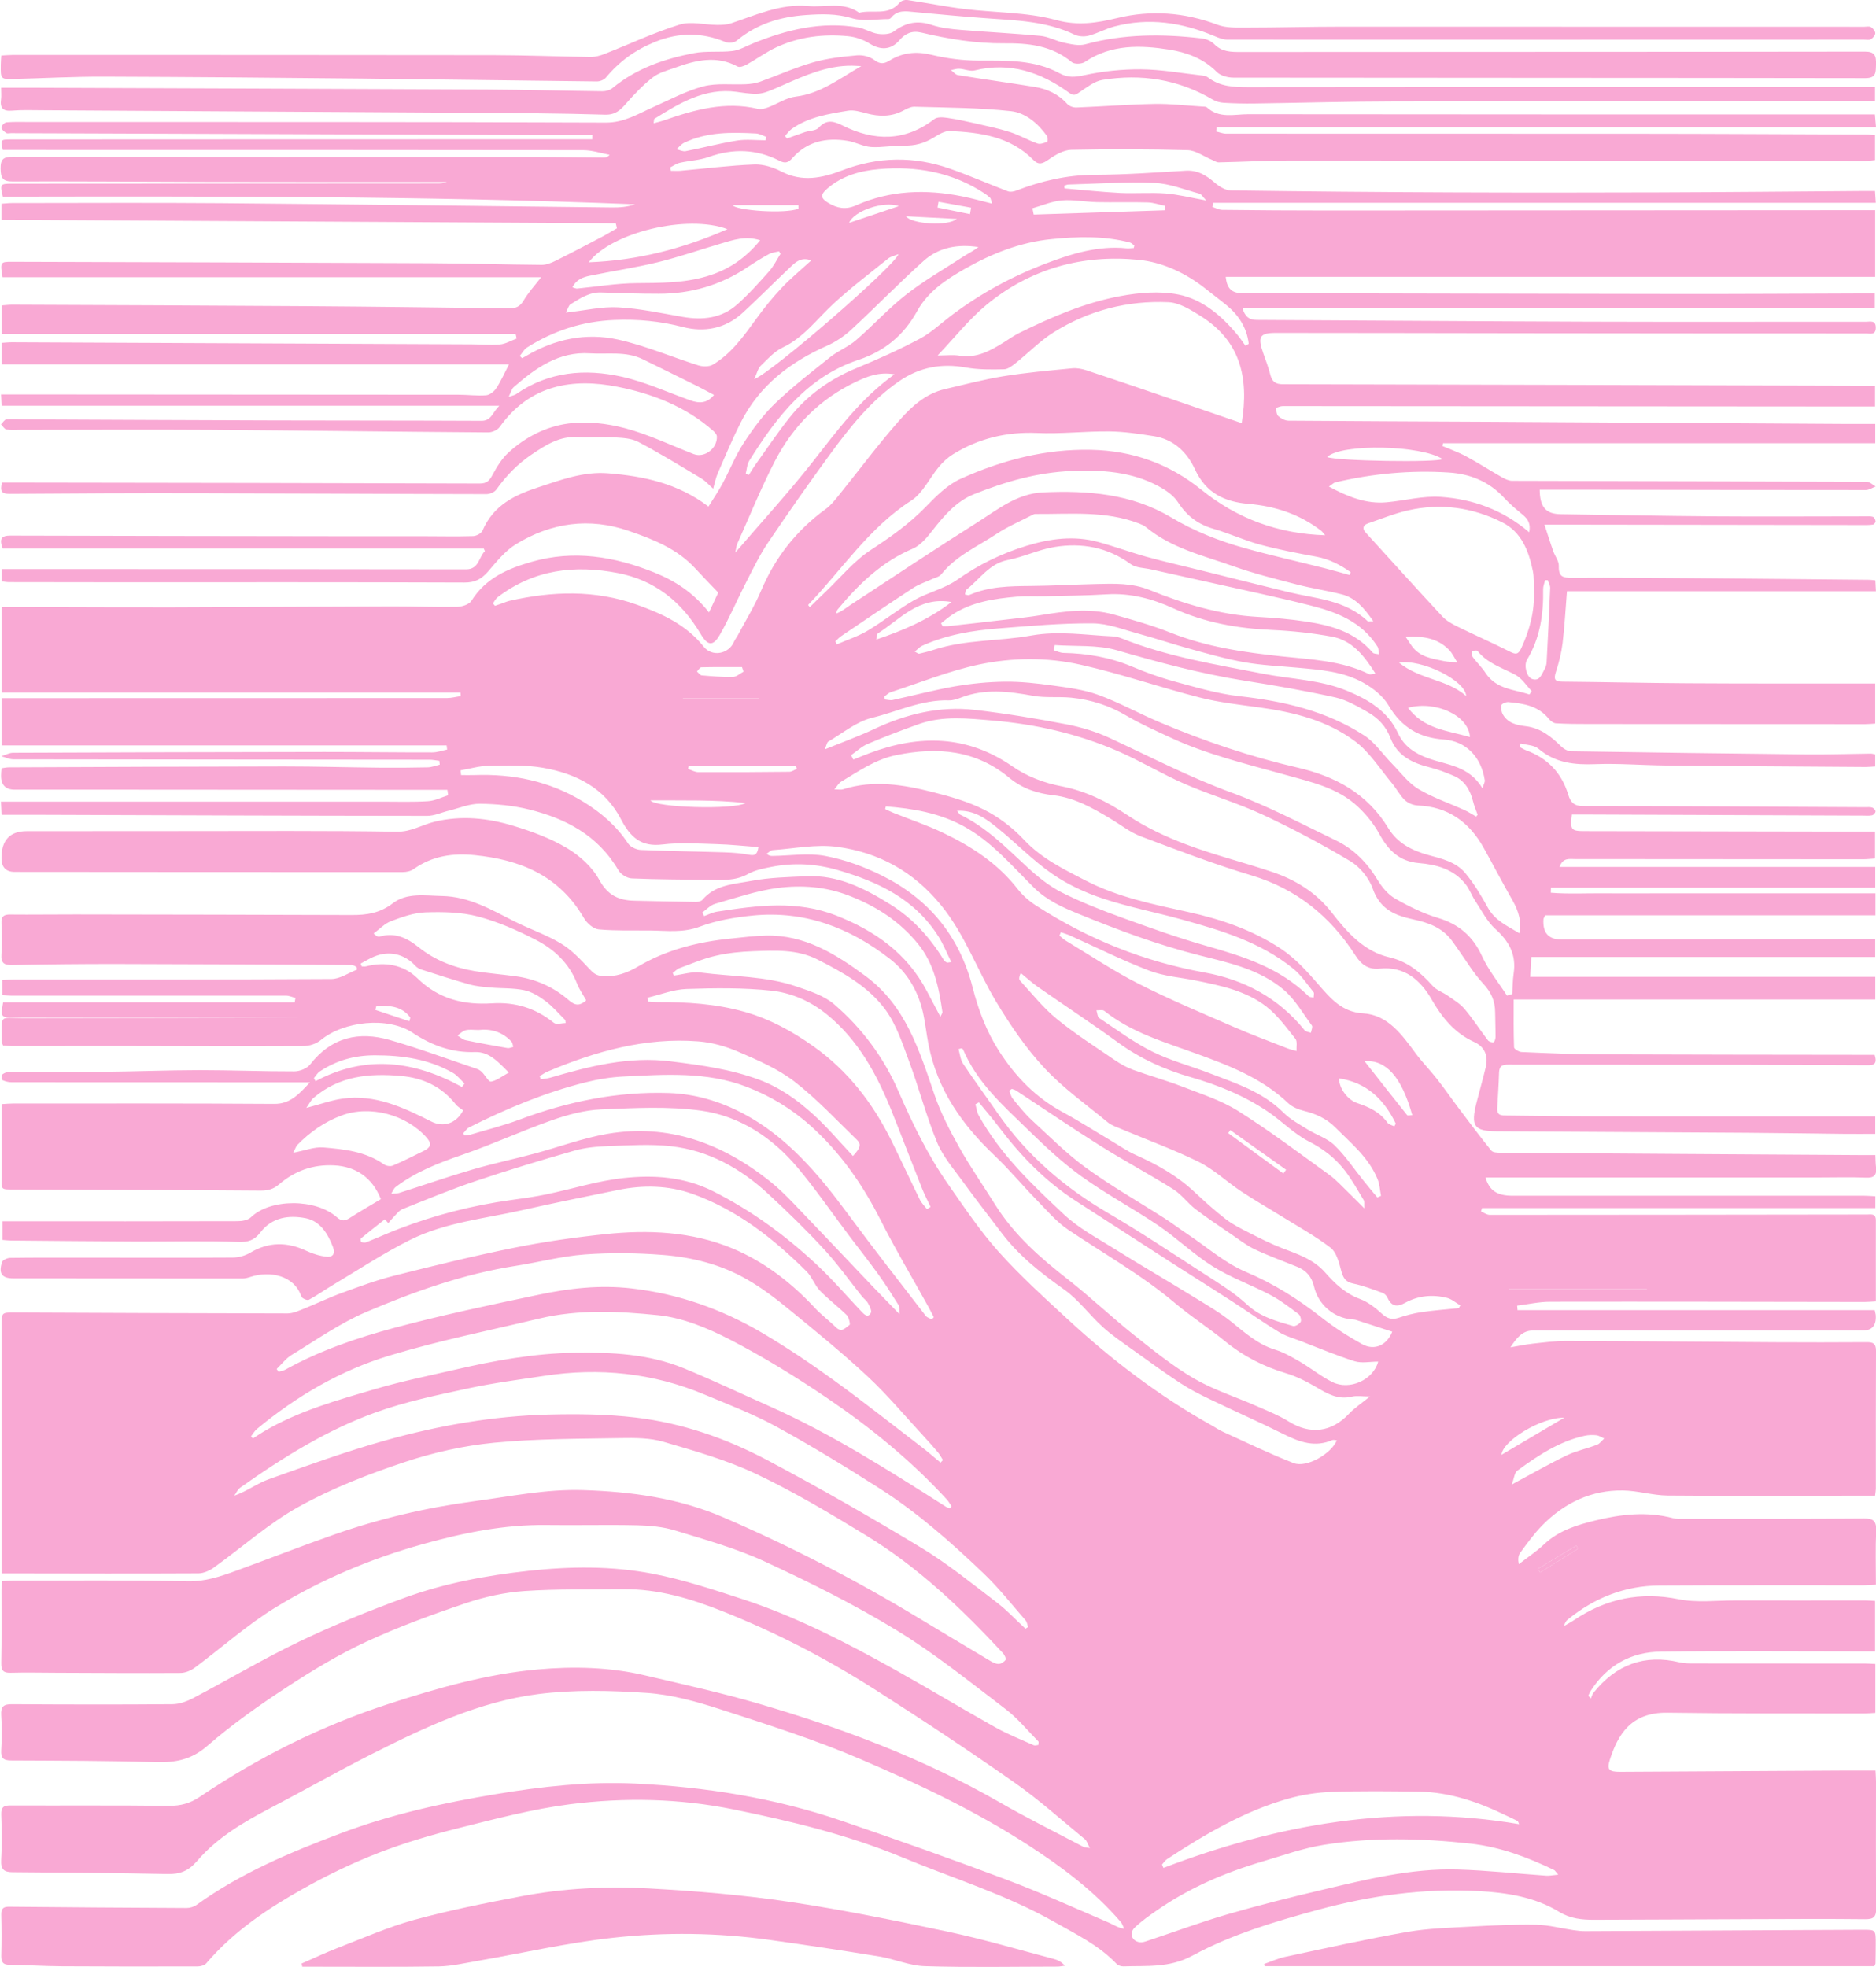 <svg width="1054" height="1105" viewBox="0 0 1054 1105" fill="none" xmlns="http://www.w3.org/2000/svg">
<g clip-path="url(#clip0_151_2340)">
<path d="M534.538 540.582C531.944 535.342 529.992 530.384 527.193 525.992C513.71 504.853 493.242 495.375 470.899 488.851C458.443 485.203 446.039 484.51 433.429 487.001C428.96 487.875 424.261 488.774 420.331 490.957C413.243 494.912 405.847 494.399 398.374 494.296C383.889 494.09 369.405 494.09 354.946 493.474C352.326 493.371 348.808 491.239 347.447 488.902C335.813 469.047 317.656 459.8 297.239 454.74C288.251 452.505 278.8 451.632 269.554 451.529C263.75 451.478 257.921 454.021 252.117 455.433C248.059 456.41 244.001 458.362 239.944 458.336C167.11 458.285 94.277 457.976 21.47 457.745C14.741 457.745 7.987 457.745 0.848 457.745C0.745 455.536 0.668 453.687 0.514 450.348C8.295 450.348 15.717 450.348 23.139 450.348C87.163 450.348 151.188 450.348 215.212 450.348C223.661 450.348 232.111 450.63 240.509 450.091C244.309 449.86 248.033 447.933 251.783 446.777L251.372 443.721C245.568 443.721 239.764 443.721 233.96 443.721C180.568 443.695 127.176 443.644 73.809 443.618C51.98 443.618 30.15 443.618 8.321 443.618C3.065 443.618 0.488 440.93 0.591 435.553C0.591 434.397 0.719 433.267 0.848 431.597C2.234 431.417 3.621 431.083 4.982 431.083C56.525 430.878 108.043 430.621 159.586 430.57C177.512 430.57 195.437 431.083 213.363 431.263C222.326 431.34 231.289 431.289 240.252 431.083C242.537 431.032 244.797 430.107 247.057 429.568C246.98 428.849 246.929 428.13 246.852 427.41C245.029 427.205 243.205 426.794 241.382 426.794C163.412 426.717 85.443 426.691 7.473 426.563C5.213 426.563 2.979 425.433 0.719 424.816C2.928 424.148 5.136 422.915 7.345 422.89C65.668 422.658 123.991 422.479 182.314 422.427C202.5 422.427 222.66 422.71 242.846 422.684C245.645 422.684 248.419 421.657 251.218 421.092L250.935 418.754H0.899V392.195C3.621 392.195 6.318 392.195 8.989 392.195C89.706 392.195 170.423 392.195 251.166 392.144C253.735 392.144 256.277 391.425 258.845 391.065C258.794 390.397 258.743 389.729 258.717 389.062H0.925V341.029C6.96 341.029 12.764 341.029 18.594 341.029C44.455 341.081 70.316 341.235 96.204 341.183C137.654 341.081 179.104 340.772 220.554 340.67C232.65 340.644 244.772 341.158 256.842 340.926C259.59 340.875 263.545 339.616 264.88 337.51C272.996 324.539 285.58 319.376 298.755 315.6C322.253 308.871 344.981 312.544 367.479 321.559C379.266 326.286 389.385 332.784 398.348 344.034C400.325 339.796 402.123 335.969 403.536 332.913C399.016 328.161 394.778 323.845 390.669 319.376C380.345 308.151 366.811 302.912 353.251 298.237C331.165 290.608 309.695 293.536 289.792 305.788C283.808 309.487 278.98 315.523 274.203 321.071C270.479 325.387 266.73 327.287 260.951 327.262C195.643 327.005 130.334 327.108 65.052 327.108C45.046 327.108 25.065 327.082 5.059 327.031C3.801 327.031 2.568 326.774 0.95 326.62V319.684C3.493 319.684 5.83 319.684 8.141 319.684C92.711 319.71 177.28 319.684 261.85 319.838C269.169 319.838 268.912 313.006 272.431 309.641C272.225 309.153 272.02 308.665 271.814 308.177H1.515C-0.591 302.629 0.848 300.882 5.727 300.882C68.108 301.062 130.488 301.139 192.843 301.216C207.687 301.216 222.557 301.216 237.401 301.216C246.852 301.216 256.328 301.448 265.779 301.165C267.628 301.114 270.402 299.675 271.095 298.083C277.208 283.724 289.381 278.022 302.324 273.784C315.062 269.597 327.852 264.794 341.514 265.873C361.366 267.465 380.653 271.37 398.04 284.572C400.736 280.205 403.587 276.07 405.95 271.652C410.007 264.126 413.166 256.035 417.789 248.946C422.925 241.06 428.601 233.252 435.278 226.83C445.089 217.378 455.875 209.03 466.481 200.58C470.95 197.009 476.523 194.903 480.863 191.179C490.468 182.882 499.123 173.301 509.087 165.519C519.308 157.53 530.583 151.058 541.446 144.02C544.168 142.273 547.096 140.86 549.715 138.805C538.313 137.085 527.527 138.831 518.82 146.665C505.081 159.02 492.137 172.377 478.552 184.937C474.52 188.687 469.743 191.975 464.812 194.158C444.138 203.328 426.7 216.351 415.991 237.67C411.394 246.84 407.388 256.343 403.304 265.77C402.097 268.544 401.532 271.601 400.685 274.529C398.502 272.628 396.55 270.316 394.136 268.852C382.4 261.789 370.714 254.648 358.67 248.278C354.792 246.223 349.861 245.992 345.367 245.735C338.407 245.35 331.422 245.966 324.462 245.555C314.42 244.939 306.639 249.973 298.677 255.342C290.845 260.633 284.398 267.234 278.851 275.043C277.773 276.558 275.153 277.585 273.227 277.585C219.475 277.508 165.724 277.175 111.972 277.072C76.429 276.995 40.885 277.149 5.342 277.431C0.796 277.457 -0.077 275.89 1.079 271.113C3.339 271.113 5.47 271.113 7.627 271.113C94.945 271.241 182.263 271.344 269.58 271.626C273.407 271.626 274.896 270.137 276.643 266.9C279.082 262.354 281.933 257.679 285.631 254.289C295.21 245.453 306.87 239.622 319.146 237.952C329.572 236.54 340.872 237.824 351.145 240.547C364.345 244.04 376.929 250.127 389.77 255.11C395.78 257.422 403.099 251.925 402.765 245.17C402.714 244.091 401.609 242.833 400.711 242.036C385.122 228.243 366.143 221.077 346.933 217.275C321.919 212.318 297.804 215.965 280.752 239.853C279.493 241.625 276.489 242.91 274.306 242.91C222.223 242.55 170.141 241.831 118.033 241.471C82.438 241.24 46.869 241.471 11.274 241.471C8.706 241.471 6.087 241.728 3.595 241.266C2.465 241.06 1.567 239.391 0.539 238.389C1.567 237.413 2.543 235.666 3.647 235.564C7.294 235.255 10.966 235.589 14.639 235.615C61.045 235.82 107.426 236.052 153.833 236.18C192.715 236.283 231.623 236.231 270.505 236.411C276.078 236.437 276.668 231.711 280.546 227.935H0.873C0.77 225.7 0.668 223.877 0.565 221.591C6.369 221.591 11.814 221.591 17.258 221.591C97.436 221.642 177.589 221.668 257.767 221.745C262.903 221.745 268.065 222.464 273.15 222.053C275.179 221.873 277.644 219.921 278.877 218.02C281.548 213.936 283.551 209.364 285.965 204.664H0.925V192.617C2.979 192.489 4.905 192.257 6.857 192.283C92.891 192.643 178.924 193.054 264.957 193.439C270.248 193.439 275.59 194.004 280.854 193.516C284.065 193.208 287.146 191.358 290.28 190.203C290.1 189.355 289.894 188.507 289.715 187.66H0.976V171.58C3.108 171.426 5.085 171.17 7.062 171.195C61.893 171.426 116.749 171.606 171.579 171.991C209.716 172.248 247.828 172.736 285.965 173.224C289.56 173.276 292.026 172.428 294.132 168.909C296.854 164.311 300.527 160.33 304.045 155.732H1.413C0.026 147.256 0.154 147.051 6.754 147.076C85.263 147.307 163.798 147.513 242.306 147.873C263.006 147.975 283.731 148.643 304.43 148.797C306.998 148.797 309.746 147.693 312.135 146.511C320.866 142.196 329.47 137.65 338.099 133.103C341.001 131.588 343.8 129.867 346.625 128.249C346.394 127.298 346.189 126.374 345.957 125.423C230.981 124.781 116.03 124.139 0.796 123.471V114.455C2.774 114.327 4.674 114.07 6.6 114.07C45.867 114.07 85.135 113.813 124.376 114.147C197.543 114.764 270.71 115.74 343.903 116.536C348.217 116.587 352.532 116.253 356.821 114.764C238.351 110.037 119.882 110.294 1.567 110.474C-0.103 103.462 0.077 103.205 6.626 103.205C86.239 103.154 165.878 103.128 245.491 103.077C247.314 103.077 249.138 103.077 250.961 102.255C244.669 102.255 238.377 102.255 232.059 102.255C192.099 102.255 152.112 102.255 112.152 102.178C77.122 102.101 42.092 101.818 7.062 101.946C1.669 101.946 0.411 100.226 0.334 94.806C0.257 89.232 2.055 88.128 6.934 88.128C105.269 88.256 203.604 88.205 301.939 88.205C314.42 88.205 326.876 88.41 339.357 88.513C340.359 88.513 341.386 88.282 342.516 86.972C337.585 86.073 332.654 84.377 327.749 84.377C221.17 84.223 114.566 84.249 7.987 84.249C5.804 84.249 3.621 84.249 1.541 84.249C0.257 78.47 0.257 78.367 6.01 78.341C45.996 78.29 86.008 78.316 125.994 78.29C192.587 78.29 259.179 78.264 325.772 78.239C328.109 78.239 330.471 78.239 332.808 78.239C332.808 77.442 332.808 76.646 332.808 75.85C321.329 75.85 309.875 75.876 298.395 75.85C200.985 75.516 103.574 75.156 6.164 74.797C5.239 74.797 4.109 75.131 3.467 74.694C2.337 73.898 0.719 72.588 0.796 71.586C0.848 70.533 2.568 68.786 3.647 68.709C8.038 68.35 12.456 68.529 16.847 68.529C124.71 68.555 232.599 68.427 340.462 68.863C350.786 68.915 358.593 63.88 367.247 60.053C376.467 55.969 385.533 51.037 395.163 48.52C402.739 46.542 411.086 47.724 419.073 47.313C421.693 47.184 424.415 46.825 426.906 45.952C436.896 42.381 446.629 37.963 456.748 35.061C464.761 32.749 473.184 31.824 481.505 31.079C484.715 30.797 488.696 31.799 491.29 33.751C494.474 36.14 496.76 35.883 499.688 34.059C507.11 29.461 514.763 28.716 523.315 30.771C531.944 32.852 540.984 34.008 549.844 34.033C565.433 34.085 581.047 33.391 595.377 41.2C600.129 43.794 604.006 43.357 609.117 42.253C619.595 39.992 630.459 38.837 641.142 38.939C652.442 39.042 663.716 41.097 674.99 42.356C676.223 42.484 677.661 42.715 678.612 43.434C685.52 48.751 693.301 48.983 701.494 48.983C815.983 48.828 930.446 48.854 1044.93 48.854C1047.66 48.854 1050.35 48.854 1053.44 48.854V56.919C1050.94 56.919 1048.61 56.919 1046.27 56.919C958.747 56.919 871.25 56.817 783.727 56.971C757.352 57.022 731.002 57.793 704.627 58.152C698.951 58.229 693.25 58.101 687.574 57.767C685.469 57.639 683.183 57.048 681.36 55.969C661.919 44.487 641.091 41.354 619.364 44.898C614.998 45.618 610.915 48.88 606.986 51.474C604.854 52.861 603.673 54.299 600.899 52.27C584.822 40.583 567.436 34.624 547.635 39.556C544.99 40.224 541.908 38.76 539.006 38.605C537.465 38.528 535.873 39.093 534.307 39.376C535.591 40.352 536.772 41.945 538.159 42.176C552.54 44.513 566.948 46.517 581.33 48.828C588.315 49.959 594.556 52.784 599.589 58.383C600.745 59.668 603.056 60.464 604.803 60.387C619.415 59.822 634.003 58.666 648.615 58.383C657.553 58.229 666.516 59.308 675.453 59.848C676.352 59.899 677.533 59.822 678.124 60.361C685.083 66.731 693.481 64.163 701.288 64.163C816.317 64.317 931.345 64.266 1046.37 64.266C1048.56 64.266 1050.71 64.266 1053.38 64.266C1053.56 66.5 1053.72 68.324 1054 71.457H683.568C683.465 72.254 683.388 73.076 683.286 73.872C685.135 74.283 687.01 75.079 688.859 75.079C765.724 75.131 842.589 75.079 919.48 75.131C962.599 75.156 1005.69 75.413 1048.81 75.567C1050.25 75.567 1051.66 75.798 1053.46 75.927V89.951C1051.66 90.105 1049.76 90.414 1047.84 90.414C940.153 90.337 832.47 90.182 724.761 90.182C711.407 90.182 698.027 90.953 684.672 91.21C683.363 91.21 682.053 90.234 680.743 89.694C676.275 87.845 671.832 84.506 667.312 84.377C645.534 83.761 623.73 83.71 601.926 84.172C597.612 84.275 592.963 86.946 589.214 89.592C585.952 91.878 583.615 92.931 580.61 89.874C567.487 76.569 550.743 74.463 533.793 73.589C530.685 73.435 527.218 75.67 524.291 77.442C519.206 80.525 513.992 81.912 508.086 81.809C501.871 81.68 495.63 82.99 489.441 82.605C484.998 82.323 480.709 79.831 476.24 79.112C464.452 77.185 453.563 79.266 445.088 88.898C442.829 91.467 441.005 91.903 437.975 90.337C425.031 83.684 411.805 83.324 398.142 88.205C393.006 90.054 387.356 90.234 381.989 91.441C380.063 91.878 378.316 93.162 376.493 94.061C376.621 94.677 376.75 95.32 376.878 95.936C378.676 95.936 380.473 96.064 382.246 95.936C396.088 94.703 409.905 92.931 423.773 92.391C428.832 92.186 434.431 93.984 439.053 96.373C450.713 102.409 461.884 100.02 473.133 95.705C493.344 87.948 513.633 87.639 533.947 94.832C544.836 98.684 555.468 103.359 566.28 107.469C567.59 107.957 569.413 107.674 570.8 107.135C584.976 101.664 599.384 98.299 614.664 98.222C631.871 98.145 649.078 96.912 666.259 95.885C672.885 95.499 677.738 98.505 682.567 102.691C685.032 104.823 688.473 106.93 691.504 106.981C733.134 107.572 774.764 107.931 816.394 108.085C854.916 108.239 893.438 108.214 931.987 108.085C969.918 107.957 1007.88 107.597 1045.81 107.315C1048.17 107.315 1050.51 107.315 1053.44 107.315C1053.59 109.575 1053.72 111.322 1053.87 113.942H681.616C681.462 114.712 681.308 115.457 681.128 116.228C683.003 116.819 684.878 117.897 686.753 117.897C706.373 118.128 726.02 118.257 745.641 118.257C844.9 118.231 944.134 118.128 1043.39 118.077C1046.66 118.077 1049.94 118.077 1053.54 118.077V155.501H688.653C689.321 162.128 692.069 164.697 697.873 164.697C779.694 164.851 861.516 165.082 943.338 165.159C976.904 165.21 1010.5 164.979 1044.06 164.877C1046.99 164.877 1049.89 164.877 1053.33 164.877V172.942H698.027C699.439 178.002 701.905 179.697 706.142 179.723C768.318 180.005 830.518 180.493 892.694 180.699C944.596 180.879 996.525 180.699 1048.43 180.75C1050.76 180.75 1053.95 179.671 1053.87 184.218C1053.79 188.405 1050.76 187.326 1048.68 187.326C983.915 187.326 919.171 187.274 854.402 187.197C808.535 187.146 762.693 187.018 716.826 187.018C707.683 187.018 706.476 189.175 709.712 198.371C711.099 202.326 712.64 206.282 713.667 210.366C714.669 214.373 716.569 215.837 720.652 215.837C829.799 216.042 938.946 216.376 1048.12 216.685C1049.74 216.685 1051.38 216.685 1053.46 216.685V228.372C1049.48 228.372 1045.53 228.372 1041.54 228.372C934.58 228.269 827.642 228.192 720.678 228.14C719.368 228.14 718.084 228.834 716.775 229.194C717.211 230.76 717.185 232.892 718.187 233.766C719.728 235.101 721.936 236.309 723.863 236.334C761.64 236.642 799.444 236.745 837.221 236.951C904.173 237.336 971.125 237.773 1038.08 238.158C1043.16 238.184 1048.22 238.158 1053.59 238.158V248.997H810.744C810.641 249.511 810.512 250.025 810.41 250.564C814.827 252.465 819.424 254.057 823.661 256.343C830.467 260.016 837.016 264.229 843.745 268.056C845.542 269.084 847.648 270.111 849.626 270.111C916.038 270.316 982.451 270.393 1048.86 270.65C1050.51 270.65 1052.18 272.371 1053.82 273.296C1051.97 273.989 1050.12 275.299 1048.27 275.299C993.237 275.299 938.202 275.197 883.166 275.094C877.131 275.094 871.095 275.094 865.06 275.094C865.112 284.88 868.527 288.759 876.874 288.862C905.663 289.272 934.452 289.863 963.267 290.069C991.491 290.274 1019.72 290.069 1047.94 290.069C1049.4 290.069 1050.94 289.889 1052.31 290.351C1053.02 290.582 1053.69 291.969 1053.79 292.894C1053.85 293.459 1052.87 294.641 1052.25 294.718C1050.28 295 1048.25 294.949 1046.22 294.949C989.899 294.872 933.579 294.795 877.259 294.718C874.742 294.718 872.225 294.718 867.731 294.718C869.632 300.549 871.044 305.069 872.611 309.539C873.612 312.39 875.898 315.215 875.795 317.963C875.564 324.179 878.338 324.642 883.191 324.59C906.485 324.436 929.778 324.642 953.071 324.822C985.507 325.078 1017.97 325.412 1050.4 325.721C1051.3 325.721 1052.2 325.9 1053.64 326.029C1053.74 327.93 1053.82 329.728 1053.95 332.142H880.366C879.545 342.288 879.057 351.766 877.927 361.193C877.259 366.664 875.898 372.135 874.177 377.375C872.816 381.587 873.51 382.897 877.773 382.923C901.066 383.128 924.359 383.693 947.652 383.822C980.653 384.027 1013.68 383.95 1046.68 383.976C1048.84 383.976 1051 383.976 1053.56 383.976V406.502C1051.74 406.605 1049.81 406.81 1047.89 406.81C1009.19 406.81 970.458 406.785 931.755 406.759C918.581 406.759 905.432 406.759 892.257 406.733C886.248 406.733 880.212 406.708 874.203 406.348C872.816 406.271 871.173 405.064 870.222 403.882C864.213 396.433 855.892 395.2 847.468 394.43C846.133 394.301 843.77 395.277 843.513 396.202C843.102 397.795 843.565 400.029 844.438 401.493C847.366 406.451 852.451 407.401 857.33 407.992C865.497 408.994 871.455 413.72 877.156 419.345C878.594 420.758 880.829 421.991 882.729 422.042C926.748 422.736 970.766 423.326 1014.78 423.789C1026.88 423.917 1038.98 423.48 1051.1 423.352C1051.79 423.352 1052.51 423.609 1053.56 423.789V430.57C1051.77 430.672 1049.99 430.878 1048.22 430.878C1010.8 430.621 973.385 430.39 935.967 430.03C922.767 429.902 909.567 428.797 896.392 429.285C884.707 429.722 873.946 428.746 864.367 420.629C861.901 418.523 857.792 418.574 854.428 417.65C854.197 418.318 853.966 418.985 853.735 419.653C855.019 420.295 856.251 421.066 857.561 421.554C869.195 425.843 877.31 433.935 881.06 446.341C882.498 451.093 884.63 452.839 889.612 452.839C942.439 452.839 995.292 453.199 1048.12 453.456C1049.4 453.456 1050.76 453.276 1051.95 453.687C1052.74 453.969 1053.77 455.151 1053.74 455.87C1053.72 456.641 1052.64 457.822 1051.84 458.002C1050.25 458.362 1048.56 458.208 1046.91 458.182C994.085 457.976 941.232 457.771 888.405 457.565C886.607 457.565 884.835 457.565 883.14 457.565C882.036 466.093 882.678 466.864 890.1 466.889C942.747 466.966 995.395 467.069 1048.07 467.172C1049.69 467.172 1051.33 467.172 1053.46 467.172V482.301C1051.33 482.429 1049.02 482.712 1046.71 482.712C992.775 482.712 938.844 482.635 884.886 482.609C881.728 482.609 878.107 481.71 876.206 487.027H1053.59V498.637H871.378C871.352 499.587 871.327 500.563 871.301 501.514C881.214 502.31 891.204 501.745 901.169 501.848C911.262 501.95 921.354 501.848 931.447 501.848C941.72 501.848 951.993 501.848 962.265 501.848C972.358 501.848 982.451 501.848 992.544 501.848C1002.82 501.848 1013.09 501.848 1023.36 501.848C1033.38 501.848 1043.42 501.848 1053.69 501.848V514.202H868.142C867.603 515.41 867.192 515.923 867.166 516.437C866.653 524.006 869.991 527.782 877.182 527.764C934.041 527.687 990.926 527.61 1047.79 527.559C1049.58 527.559 1051.35 527.559 1053.56 527.559V537.602H860.335C860.129 541.327 859.95 544.512 859.719 548.775H1053.61V561.49H850.447C850.447 570.762 850.319 579.573 850.653 588.357C850.679 589.333 853.426 590.951 854.942 591.003C869.221 591.619 883.5 592.261 897.779 592.313C947.498 592.518 997.192 592.518 1046.91 592.595C1049.07 592.595 1051.23 592.595 1053.23 592.595C1055.21 598.76 1051.59 598.4 1048.45 598.4C1025.88 598.323 1003.33 598.143 980.756 598.143C936.353 598.092 891.949 598.169 847.571 598.066C844.284 598.066 842.358 598.58 842.229 602.561C842.05 609.291 841.536 615.995 841.202 622.725C840.997 626.834 843.822 626.655 846.441 626.68C863.134 626.834 879.827 627.117 896.52 627.143C946.42 627.22 996.319 627.194 1046.22 627.194C1048.56 627.194 1050.92 627.194 1053.59 627.194V636.98C1047.63 636.98 1041.98 637.032 1036.36 636.98C1018.02 636.8 999.683 636.466 981.347 636.364C934.58 636.055 887.814 635.85 841.048 635.542C828.13 635.465 826.204 632.691 829.543 619.488C831.238 612.81 833.164 606.183 834.756 599.479C836.271 593.058 834.088 587.997 828.233 585.352C817.447 580.472 810.307 571.893 804.4 561.567C797.877 550.188 788.811 542.765 775.2 544.152C769.165 544.768 765.107 542.354 761.589 536.832C747.284 514.588 728.228 499.305 703.189 491.804C682.156 485.511 661.533 477.6 640.937 469.843C635.004 467.608 629.739 463.396 624.192 460.083C614.022 453.995 603.801 448.113 591.808 446.752C582.845 445.724 574.498 443.104 567.051 436.94C548.123 421.246 526.628 419.499 503.54 424.2C491.726 426.614 482.43 433.267 472.517 439.174C471.284 439.894 470.513 441.435 468.767 443.464C471.284 443.464 472.568 443.772 473.646 443.413C490.622 437.993 507.444 440.793 524.06 444.979C533.973 447.497 544.04 450.348 553.131 454.971C561.221 459.081 568.951 464.963 575.269 471.718C585.233 482.352 597.663 488.337 609.862 494.63C628.019 504.005 647.871 508.038 667.568 512.353C685.982 516.386 703.805 522.473 719.702 533.004C727.561 538.219 734.315 545.642 740.658 552.962C747.695 561.079 754.064 568.579 765.826 569.273C779.746 570.095 787.63 581.268 795.489 591.902C799.161 596.859 803.527 601.251 807.328 606.106C811.617 611.577 815.572 617.305 819.758 622.853C825.716 630.739 831.623 638.675 837.838 646.355C838.762 647.486 841.202 647.563 842.948 647.588C910.645 648.076 978.316 648.487 1046.01 648.898C1048.35 648.898 1050.71 648.898 1053.64 648.898C1053.77 651.493 1053.74 653.547 1054 655.577C1054.54 659.969 1053.13 661.767 1048.58 661.587C1039.8 661.228 1030.96 661.484 1022.15 661.484C963.087 661.484 903.994 661.484 844.926 661.484C841.485 661.484 838.018 661.484 834.602 661.484C836.785 668.83 840.997 671.733 849.882 671.733C887.301 671.733 924.744 671.733 962.163 671.733C990.592 671.733 1019.05 671.733 1047.48 671.733C1049.45 671.733 1051.41 671.913 1053.64 672.041V678.668H832.65C832.47 679.31 832.265 679.952 832.085 680.595C833.729 681.262 835.372 682.495 837.016 682.495C907.64 682.495 978.265 682.367 1048.89 682.29C1051.1 682.29 1053.95 681.494 1053.92 685.603C1053.87 700.604 1053.92 715.604 1053.92 731.093C1051.48 731.221 1049.53 731.427 1047.55 731.427C988.666 731.35 929.778 731.195 870.89 731.298C864.726 731.298 858.563 732.711 852.399 733.456C852.476 734.303 852.528 735.151 852.605 735.999H1053.28C1053.59 737.591 1053.85 738.31 1053.87 739.055C1054.2 744.655 1051.75 747.454 1046.53 747.454C984.711 747.454 922.87 747.455 861.054 747.48C855.224 747.48 851.886 751.924 848.598 756.907C852.733 756.213 856.842 755.314 861.003 754.852C867.346 754.158 873.741 753.311 880.11 753.311C919.171 753.439 958.233 753.799 997.295 754.03C1014.53 754.133 1031.79 754.107 1049.04 754.004C1052.41 754.004 1054 754.801 1054 758.808C1053.87 784.647 1053.92 810.513 1053.92 836.353C1053.92 837.277 1053.72 838.202 1053.49 840.231C1048.07 840.231 1042.83 840.231 1037.56 840.231C1004 840.231 970.432 840.463 936.866 840.154C928.52 840.077 920.199 837.432 911.852 837.303C894.209 837.021 879.031 844.136 866.421 856.978C861.85 861.653 857.946 867.073 854.043 872.39C852.913 873.931 852.81 876.294 853.324 878.709C858.101 874.984 863.211 871.645 867.603 867.484C875.898 859.675 886.273 856.619 896.495 854.127C910.774 850.634 925.412 848.964 940.076 852.894C941.977 853.408 944.083 853.228 946.086 853.228C979.832 853.228 1013.6 853.305 1047.35 853.048C1052.59 853.023 1054.33 854.513 1054.08 860.138C1053.64 869.924 1053.95 879.762 1053.95 890.241C1051.46 890.37 1049.33 890.575 1047.22 890.575C1008.88 890.627 970.535 890.473 932.192 890.704C913.059 890.807 895.93 897.511 880.803 909.84C879.853 910.61 879.134 911.689 878.826 913.41C880.649 912.331 882.524 911.355 884.296 910.174C902.427 897.999 921.714 894.094 943.107 898.409C953.379 900.49 964.32 899.077 974.952 899.103C999.35 899.154 1023.75 899.103 1048.14 899.103C1049.76 899.103 1051.38 899.257 1053.49 899.386V927.717C1051.23 927.717 1049.09 927.717 1046.96 927.717C1008.98 927.717 970.997 927.383 933.04 927.845C916.578 928.051 902.941 935.346 893.541 950.141C893.053 950.911 892.745 951.836 892.36 952.683C892.848 953.171 893.31 953.685 893.798 954.173C894.286 953.094 894.568 951.861 895.262 950.988C908 935.037 924 929.232 943.415 933.804C945.701 934.344 948.14 934.472 950.503 934.472C982.965 934.524 1015.45 934.498 1047.91 934.524C1049.71 934.524 1051.48 934.678 1053.64 934.78V962.264C1051.56 962.367 1049.45 962.572 1047.37 962.572C1010.5 962.495 973.617 962.701 936.763 962.161C916.064 961.853 908.873 974.927 904.507 988.464C902.684 994.089 903.891 995.399 910.209 995.373C952.943 995.168 995.651 994.885 1038.39 994.654C1043.32 994.628 1048.22 994.654 1053.72 994.654C1053.82 996.889 1054 998.764 1054 1000.61C1054 1024.35 1053.85 1048.08 1054.13 1071.79C1054.18 1077.08 1052.56 1078.21 1047.86 1078.16C1026.78 1077.93 1005.67 1078.06 984.583 1078.13C954.869 1078.24 925.181 1078.42 895.467 1078.49C888.713 1078.49 882.293 1077.88 876.001 1074.05C862.056 1065.55 846.261 1063.23 830.57 1062.36C800.009 1060.69 769.961 1064.88 740.299 1072.94C716.158 1079.52 692.043 1086.66 669.957 1098.63C657.013 1105.64 644.301 1104.23 631.203 1104.67C629.894 1104.72 628.199 1104.18 627.3 1103.23C617.232 1092.67 604.494 1086.58 592.27 1079.65C565.073 1064.24 535.411 1055.2 506.853 1043.38C476.266 1030.72 444.446 1023.06 412.242 1016.51C381.655 1010.3 350.914 1009.68 320.276 1013.58C299.294 1016.26 278.594 1021.73 257.972 1026.89C242.666 1030.72 227.411 1035.19 212.695 1040.89C198.339 1046.46 184.266 1053.22 170.732 1060.79C150.649 1072.05 131.387 1084.79 115.953 1102.89C114.951 1104.08 112.768 1104.69 111.15 1104.69C85.648 1104.77 60.146 1104.77 34.645 1104.61C24.937 1104.56 15.255 1103.92 5.547 1103.82C2.055 1103.79 0.616 1102.64 0.693 1098.81C0.899 1091.1 0.899 1083.37 0.693 1075.67C0.591 1071.94 2.132 1071.12 5.29 1071.17C38.497 1071.48 71.677 1071.74 104.884 1071.87C106.759 1071.87 108.916 1071.22 110.457 1070.12C135.471 1052.09 163.335 1040.5 191.688 1029.82C219.912 1019.18 249.061 1012.81 278.543 1007.91C304.456 1003.59 330.548 1000.72 356.795 1001.97C396.268 1003.85 435.175 1010.01 472.85 1022.88C503.797 1033.47 534.666 1044.36 565.304 1055.89C584.771 1063.21 603.775 1071.89 622.934 1080.08C625.579 1081.21 627.993 1082.96 631.589 1083.53C630.972 1082.24 630.587 1080.75 629.688 1079.73C614.562 1062.13 596.405 1048.65 577.298 1036.29C547.507 1017.05 515.713 1002.08 483.534 988.284C457.827 977.265 431.118 968.788 404.563 960.184C391.183 955.843 377.238 951.99 363.37 951.04C343.158 949.653 322.561 949.165 302.504 951.682C269.452 955.843 239.122 970.124 209.357 985.15C190.07 994.885 171.22 1005.62 152.061 1015.64C136.909 1023.58 122.116 1032.18 110.688 1045.51C105.86 1051.14 100.98 1052.93 94.123 1052.78C65.154 1052.16 36.16 1051.96 7.191 1051.75C2.491 1051.73 0.308 1050.47 0.642 1044.84C1.156 1036.39 0.976 1027.87 0.693 1019.39C0.539 1015.13 2.183 1014.23 5.83 1014.25C35.543 1014.35 65.283 1014.12 94.996 1014.46C101.391 1014.53 106.836 1013.07 112.075 1009.53C145.384 987.051 180.773 969.405 218.705 957.101C246.107 948.214 273.664 940.38 302.247 937.837C322.356 936.039 342.593 936.527 362.445 941.202C383.812 946.211 405.282 950.963 426.367 957.127C473.21 970.818 518.846 987.924 561.709 1012.53C577.118 1021.39 593.04 1029.25 608.758 1037.55C609.348 1037.86 610.119 1037.81 612.353 1038.19C611.043 1035.83 610.607 1034.11 609.528 1033.23C596.405 1022.47 583.718 1011.02 569.901 1001.36C543.988 983.224 517.639 965.732 491.007 948.779C464.016 931.595 435.663 916.98 406.155 905.242C388.229 898.101 369.662 892.527 350.118 892.784C331.601 893.015 313.059 892.553 294.62 893.812C283.577 894.582 272.379 897.048 261.824 900.593C242.846 906.989 223.918 913.872 205.71 922.323C190.198 929.515 175.303 938.531 160.87 947.983C145.512 958.052 130.36 968.737 116.441 980.835C107.529 988.592 98.592 990.236 87.831 989.928C60.686 989.157 33.54 989.132 6.395 989.003C2.286 989.003 0.36 988.078 0.668 983.224C1.079 976.7 1.079 970.098 0.668 963.549C0.36 958.617 2.106 957.358 6.575 957.384C36.673 957.564 66.747 957.641 96.846 957.384C100.775 957.358 104.987 955.817 108.556 953.942C128.511 943.437 147.978 931.878 168.266 922.143C187.373 912.973 207.097 905.011 226.923 897.742C249.626 889.42 273.176 885.053 297.162 882.433C320.507 879.89 343.723 879.659 366.657 884.077C383.863 887.39 400.762 892.99 417.506 898.461C447.169 908.17 474.956 922.503 502.333 937.734C521.44 948.368 540.188 959.721 559.269 970.407C566.177 974.285 573.574 977.188 580.816 980.45C581.484 980.758 582.46 980.373 583.358 980.296C583.384 979.371 583.667 978.575 583.41 978.318C577.349 972.179 571.802 965.321 565.047 960.184C545.041 944.978 525.318 929.027 504.028 916.03C480.195 901.492 455.104 888.983 429.834 877.296C413.706 869.821 396.37 865.018 379.369 859.804C372.615 857.723 365.296 857.056 358.208 856.876C341.155 856.49 324.077 856.953 307.024 856.722C283.371 856.413 260.489 861.062 237.735 867.407C208.689 875.472 180.953 887.108 155.091 902.853C139.015 912.639 124.684 925.559 109.43 936.861C107.144 938.556 104.036 939.815 101.288 939.815C78.175 939.969 55.062 939.789 31.948 939.712C23.319 939.686 14.69 939.481 6.087 939.712C2.132 939.815 0.591 938.762 0.693 934.241C0.976 920.551 0.796 906.86 0.822 893.144C0.822 891.654 1.053 890.164 1.207 888.238C3.236 888.135 5.034 887.955 6.806 887.955C39.653 887.955 72.499 887.57 105.32 888.341C115.079 888.572 123.631 885.695 132.363 882.51C150.854 875.78 169.216 868.563 187.784 862.064C213.363 853.1 239.584 846.935 266.396 843.365C286.71 840.668 306.896 836.456 327.492 837.098C354.561 837.945 381.167 841.516 406.489 852.432C444.01 868.614 480.298 887.339 515.482 908.555C528.965 916.698 542.473 924.789 556.033 932.854C557.574 933.779 559.346 934.755 561.041 934.755C562.428 934.755 564.149 933.625 565.022 932.443C565.407 931.904 564.405 929.695 563.532 928.744C540.316 903.701 515.687 880.301 486.795 862.681C466.558 850.326 446.116 838.099 424.826 828.031C408.261 820.171 390.412 815.136 372.846 809.999C365.244 807.765 356.846 807.765 348.834 807.893C325.027 808.33 301.117 808.201 277.464 810.513C260.463 812.182 243.359 816.01 227.051 821.455C206.891 828.185 186.757 835.993 168.086 846.319C151.085 855.72 136.113 869.179 120.113 880.635C117.648 882.407 114.36 883.846 111.433 883.871C77.122 884.051 42.811 883.948 8.526 883.897C6.215 883.897 3.878 883.897 0.873 883.897C0.873 881.046 0.873 878.991 0.873 876.936C0.873 832.962 0.873 788.963 0.873 744.989C0.873 737.36 0.873 737.283 8.038 737.334C59.222 737.54 110.38 737.797 161.563 737.848C164.645 737.848 167.804 736.358 170.783 735.177C177.948 732.3 184.934 728.909 192.176 726.289C201.832 722.771 211.54 719.149 221.453 716.657C243.873 711.006 266.319 705.484 288.944 700.938C305.791 697.547 322.87 695.133 339.948 693.335C364.243 690.766 388.615 691.819 411.446 701.297C429.012 708.592 444.395 720.356 457.775 734.714C461.473 738.696 465.865 741.932 469.769 745.734C473.004 748.893 475.162 745.708 477.345 744.269C477.781 743.987 476.908 739.98 475.701 738.773C470.847 733.995 465.351 729.937 460.626 725.031C457.647 721.923 456.132 717.197 453.075 714.191C434.302 695.518 413.731 679.464 389 670.68C375.466 665.877 361.264 665.62 347.164 668.522C329.264 672.195 311.313 675.766 293.49 679.824C272.277 684.627 250.242 686.656 230.416 696.545C215.392 704.02 201.241 713.421 186.757 722.051C182.288 724.697 178.051 727.779 173.505 730.194C172.581 730.682 169.679 729.423 169.319 728.344C165.184 716.221 151.419 713.909 140.992 717.248C139.477 717.736 137.859 718.224 136.292 718.224C93.353 718.224 50.439 718.198 7.499 718.147C1.079 718.147 -0.95 715.45 1.156 708.977C1.567 707.744 4.16 706.64 5.778 706.64C19.364 706.46 32.924 706.511 46.51 706.511C74.579 706.511 102.65 706.64 130.72 706.46C134.033 706.46 137.705 705.433 140.581 703.737C151.034 697.547 161.358 697.599 172.144 702.684C175.739 704.38 179.72 705.587 183.598 705.998C186.834 706.332 188.58 704.431 187.014 700.398C184.035 692.693 179.669 685.911 171.733 684.37C162.359 682.547 152.883 683.728 146.257 692.384C142.867 696.828 139.349 697.881 133.801 697.676C114.746 696.982 95.638 697.521 76.583 697.444C53.11 697.342 29.611 697.11 6.138 696.905C4.7 696.905 3.262 696.7 1.387 696.571V686.117C3.673 686.117 5.804 686.117 7.936 686.117C49.771 686.117 91.606 686.168 133.416 686.04C135.984 686.04 139.272 685.501 140.992 683.831C151.907 673.274 177.306 673.248 189.274 683.831C191.945 686.194 193.794 685.989 196.49 684.242C202.217 680.543 208.15 677.153 213.979 673.659C209.126 661.382 199.777 655.294 187.707 654.678C175.842 654.087 165.672 657.709 156.709 665.414C153.499 668.163 150.315 668.882 146.231 668.856C100.544 668.497 54.882 668.394 9.194 668.24C-0.514 668.214 1.002 668.805 0.95 659.584C0.873 646.689 0.95 633.795 0.95 620.259C3.313 620.13 5.239 619.925 7.191 619.925C56.166 619.925 105.166 619.796 154.141 620.13C163.001 620.182 167.881 614.762 174.147 608.032C170.783 608.032 168.703 608.032 166.597 608.032C113.205 608.032 59.813 608.032 6.446 607.981C4.725 607.981 2.902 607.519 1.335 606.774C0.899 606.568 0.745 604 1.233 603.64C2.414 602.741 4.032 602.073 5.496 602.073C22.728 602.022 39.986 602.279 57.219 602.125C75.53 601.971 93.841 601.2 112.152 601.174C129.872 601.174 147.592 601.919 165.313 601.868C168.369 601.868 172.427 600.301 174.276 597.938C186.32 582.526 201.755 579.316 218.936 584.222C235.501 588.974 251.706 595.01 268.065 600.532C269.067 600.866 270.068 601.56 270.839 602.33C272.611 604.128 274.511 607.853 275.872 607.621C279.057 607.082 281.984 604.668 285.888 602.536C279.956 596.602 274.819 590.772 266.986 591.028C253.991 591.465 242.717 587.407 231.828 580.189C217.986 570.994 193.203 573.614 180.285 584.247C177.717 586.379 173.788 587.638 170.475 587.638C135.265 587.818 100.03 587.638 64.82 587.587C45.559 587.587 26.298 587.638 7.037 587.638C5.239 587.638 3.441 587.458 1.721 587.355C1.387 586.456 1.002 585.943 1.002 585.429C0.925 569.273 -0.719 571.97 13.021 571.918C64.564 571.815 116.107 571.867 167.675 571.533C129.333 571.533 90.99 571.533 52.647 571.533C37.418 571.533 22.189 571.533 6.96 571.533C0.488 571.533 0.308 571.25 1.746 563.057H165.57C165.698 562.235 165.852 561.438 165.98 560.616C164.234 560.18 162.488 559.332 160.767 559.332C109.404 559.281 58.041 559.332 6.652 559.332C5.034 559.332 3.416 559.152 1.335 559.05V550.548C3.57 550.445 5.701 550.239 7.859 550.239C67.286 550.239 126.739 550.342 186.166 549.983C190.994 549.957 195.771 546.566 200.599 544.717C200.522 544.229 200.42 543.741 200.342 543.227C199.444 542.842 198.57 542.123 197.672 542.097C153.653 541.866 109.635 541.635 65.617 541.558C45.996 541.532 26.401 541.737 6.78 542.123C2.363 542.2 0.437 541.147 0.796 536.112C1.207 530.359 1.079 524.528 0.822 518.749C0.642 514.896 2.029 513.74 5.573 513.766C17.875 513.894 30.15 513.689 42.452 513.714C94.175 513.791 145.923 513.869 197.646 514.048C205.941 514.074 213.363 513.047 220.682 507.447C228.644 501.36 238.839 503.183 248.419 503.363C263.34 503.646 275.795 510.889 288.662 517.439C297.368 521.882 306.741 524.965 315.114 529.999C321.123 533.595 326.26 539.066 331.165 544.332C333.373 546.721 335.068 548.056 338.381 548.339C345.88 548.955 352.301 546.618 358.695 542.842C374.772 533.39 392.364 529.1 410.547 527.251C417.096 526.583 423.67 525.735 430.245 525.581C451.92 525.067 469.229 535.701 486.385 548.39C508.83 565.009 516.483 590.001 525.061 615.096C528.554 625.319 533.639 635.079 538.904 644.48C545.118 655.551 552.386 665.979 559.115 676.742C569.876 693.951 584.643 706.743 600.18 718.892C612.79 728.755 624.475 739.903 637.007 749.895C647.922 758.576 658.888 767.438 670.804 774.399C681.77 780.795 694.046 784.647 705.68 789.759C711.921 792.507 718.315 795.024 724.094 798.595C736.164 806.069 748.055 804.657 757.891 794.228C761.101 790.838 765.082 788.269 769.704 784.493C765.493 784.493 762.308 783.903 759.406 784.596C751.676 786.497 745.641 782.901 739.323 779.176C733.981 776.043 728.331 773.192 722.476 771.445C709.969 767.695 698.643 761.941 688.345 753.542C679.254 746.093 669.341 739.774 660.352 732.197C641.579 716.349 620.443 704.457 600.257 690.92C593.323 686.271 587.647 679.413 581.663 673.3C573.933 665.389 566.819 656.758 558.807 649.181C540.727 632.023 526.653 612.373 521.645 586.713C520.438 580.523 519.822 574.179 518.384 568.065C515.533 556.07 509.37 546.027 499.996 538.707C477.165 520.906 451.663 511.505 423.002 514.331C412.909 515.333 402.585 517.053 393.109 520.598C383.761 524.117 374.721 522.833 365.475 522.73C355.768 522.627 346.009 522.987 336.352 522.114C333.399 521.831 329.778 518.697 328.109 515.821C314.009 491.573 291.898 482.943 266.652 480.4C254.556 479.167 242.897 480.785 232.445 488.208C230.75 489.416 228.31 489.929 226.204 489.929C153.551 489.955 80.923 489.878 8.27 489.827C3.304 489.827 0.822 487.224 0.822 482.018C0.822 471.949 5.573 466.915 15.075 466.915C44.249 466.915 73.424 466.864 102.573 466.864C142.739 466.864 182.905 466.581 223.045 467.223C230.904 467.352 237.042 463.37 244.053 461.649C259.205 457.951 274.049 459.543 288.585 463.961C298.857 467.095 309.233 470.896 318.504 476.419C325.592 480.631 332.68 486.976 336.661 494.245C341.566 503.209 347.909 505.829 356.487 506.009C368.018 506.266 379.549 506.522 391.106 506.676C392.313 506.676 393.931 506.343 394.65 505.495C401.943 496.89 412.421 496.71 421.872 494.912C432.196 492.935 442.88 492.729 453.409 492.267C470.77 491.496 485.717 499.022 500.201 508.064C512.76 515.898 522.493 526.609 530.326 539.426C530.685 540.017 531.379 540.402 531.995 540.736C532.252 540.89 532.689 540.684 534.794 540.428L534.538 540.582ZM478.218 424.251C478.629 425.073 479.014 425.895 479.425 426.717C482.507 425.484 485.563 424.2 488.67 423.044C516.381 412.667 543.244 412.872 568.591 430.39C577.143 436.298 586.492 439.817 596.507 441.743C610.016 444.363 622.009 450.296 633.669 458.079C643.916 464.911 655.318 470.203 666.772 474.518C682.412 480.4 698.643 484.433 714.489 489.75C727.612 494.142 739.323 501.205 748.183 512.61C756.992 523.937 766.391 534.52 780.645 537.808C790.686 540.119 798.057 546.155 804.837 553.758C807.071 556.276 810.667 557.406 813.492 559.409C816.753 561.721 820.323 563.827 822.865 566.832C827.539 572.381 831.52 578.597 835.937 584.376C836.554 585.198 838.095 585.66 839.096 585.532C839.61 585.455 840.226 583.682 840.252 582.655C840.277 578.031 840.046 573.408 840.021 568.785C840.021 562.286 837.735 557.303 833.241 552.5C827.925 546.823 823.867 539.862 819.27 533.441C817.96 531.617 816.727 529.691 815.341 527.919C809.87 520.958 802.346 518.312 794.282 516.565C784.214 514.382 775.406 511.171 771.22 499.151C769.114 493.14 763.952 486.95 758.61 483.765C742.585 474.21 726.046 465.4 709.198 457.565C695.022 450.99 679.921 446.623 665.591 440.382C652.802 434.808 640.706 427.436 627.89 421.888C605.419 412.153 581.766 406.81 557.651 404.781C543.911 403.625 529.787 401.981 516.227 406.785C506.545 410.227 496.914 413.9 487.438 417.932C484.099 419.345 481.274 422.068 478.218 424.2V424.251ZM276.925 338.949C277.31 339.411 277.696 339.873 278.081 340.336C279.416 339.873 280.752 339.437 282.087 338.974C283.474 338.486 284.835 337.87 286.273 337.536C310.286 332.091 334.195 331.269 357.771 339.694C371.844 344.728 385.404 350.764 395.369 363.299C400.094 369.232 409.442 367.46 412.37 360.525C412.884 359.317 413.783 358.264 414.399 357.108C418.868 348.709 423.901 340.593 427.599 331.834C435.638 312.826 447.759 297.672 463.99 285.908C466.661 283.981 468.844 281.233 470.976 278.613C482.455 264.409 493.37 249.665 505.415 236.026C512.272 228.243 520.259 221.077 530.711 218.637C541.728 216.068 552.72 213.14 563.866 211.342C576.63 209.287 589.548 208.157 602.414 206.898C605.059 206.642 607.936 207.207 610.504 208.054C625.528 213.012 640.474 218.123 655.447 223.234C669.495 228.038 683.542 232.867 697.642 237.721C701.879 211.727 696.614 191.358 674.503 177.488C668.955 174.021 662.638 170.065 656.525 169.782C633.592 168.729 611.737 174.329 591.936 186.709C584.309 191.487 577.811 198.268 570.672 203.945C568.694 205.511 566.28 207.438 564.046 207.463C556.932 207.618 549.664 207.72 542.704 206.462C529.119 203.996 516.766 206.179 505.184 214.142C489.441 224.981 477.576 239.853 466.302 255.265C454.385 271.549 442.777 288.142 431.477 304.889C426.855 311.722 423.208 319.299 419.407 326.697C414.296 336.637 409.93 347.014 404.383 356.672C400.582 363.273 397.552 362.734 393.674 356.184C382.785 337.767 367.581 325.849 347.087 321.919C322.947 317.27 300.064 319.864 279.622 335.481C278.517 336.329 277.824 337.793 276.925 338.949ZM576.091 914.977C576.604 914.643 577.118 914.335 577.631 914.001C577.169 912.742 576.989 911.175 576.193 910.251C568.386 901.312 561.015 891.885 552.489 883.769C534.332 866.431 515.482 849.786 494.474 836.353C475.418 824.178 456.08 812.362 436.305 801.523C423.388 794.434 409.519 789.142 395.934 783.466C366.862 771.265 336.738 768.183 305.843 772.909C291.538 775.092 277.156 776.916 263.031 779.973C245.696 783.723 228.156 787.319 211.463 793.304C183.958 803.167 158.969 818.707 134.931 835.762C133.519 836.764 132.697 838.742 131.618 840.257C138.835 837.714 144.562 833.296 150.982 831.01C172.786 823.253 194.59 815.342 216.804 809.126C246.698 800.752 277.259 795.461 308.257 794.665C324.513 794.254 340.924 794.434 357.052 796.334C383.067 799.391 407.927 807.996 431.22 820.351C460.446 835.865 489.261 852.355 517.639 869.513C532.483 878.503 546.171 889.676 560.091 900.285C565.792 904.625 570.774 910.019 576.091 914.925V914.977ZM141.069 807.02C141.429 807.379 141.763 807.739 142.122 808.098C144.048 806.84 145.949 805.53 147.926 804.348C167.727 792.559 189.556 786.574 211.18 780.23C225.947 775.889 241.074 772.832 256.072 769.364C278.081 764.279 300.218 760.272 322.87 759.938C343.697 759.629 364.371 760.554 384.018 768.594C400.197 775.221 416.043 782.772 432.042 789.862C466.892 805.35 499.148 825.899 531.404 846.422C532.072 846.858 532.92 846.987 533.69 847.244C533.998 846.91 534.332 846.576 534.64 846.242C533.741 844.906 532.971 843.442 531.892 842.286C511.835 820.453 489.107 801.96 464.966 785.572C447.169 773.5 428.755 762.147 409.751 752.36C397.244 745.939 383.453 740.262 369.79 738.85C347.678 736.589 325.13 735.459 303.018 740.725C274.871 747.455 246.415 753.157 218.705 761.556C191.482 769.827 166.674 784.211 144.305 802.807C142.995 803.912 142.097 805.556 141.018 806.943L141.069 807.02ZM496.76 391.399C496.888 391.913 497.017 392.426 497.12 392.94C498.583 393.069 500.15 393.557 501.537 393.248C513.171 390.731 524.702 387.623 536.387 385.594C545.658 384.001 555.16 383.051 564.559 382.948C573.471 382.846 582.46 383.847 591.32 385.08C599.974 386.287 608.835 387.366 617.027 390.346C628.712 394.584 639.755 400.749 651.261 405.629C676.557 416.365 702.444 425.073 729.153 431.263C749.904 436.066 768.061 445.519 780.08 465.348C785.088 473.593 793.254 477.78 802.243 480.272C809.819 482.352 817.934 484.099 823.302 490.546C828.156 496.376 832.188 503.106 835.886 509.836C840.021 517.336 846.98 520.161 853.581 524.271C855.07 518.415 853.349 512.019 849.78 505.803C844.207 496.094 839.07 486.128 833.6 476.342C825.331 461.495 813.26 453.173 796.593 452.505C794.102 452.403 791.148 451.247 789.299 449.5C786.5 446.854 784.651 443.13 782.134 440.099C775.406 432.085 769.576 422.658 761.486 416.571C745.589 404.627 726.739 400.055 707.478 397.409C696.255 395.868 684.904 394.61 673.912 391.81C651.543 386.082 629.611 378.453 607.114 373.419C588.264 369.181 568.643 369.361 549.767 373.368C533.022 376.938 516.843 383.513 500.458 388.856C499.097 389.293 497.967 390.526 496.734 391.399H496.76ZM846.749 559.281C847.699 558.998 848.675 558.69 849.626 558.408C849.882 554.58 849.857 550.702 850.422 546.9C852.04 536.164 847.725 528.689 840.098 521.831C835.449 517.644 832.393 511.454 828.798 506.034C826.846 503.08 825.639 499.536 823.482 496.813C816.65 488.157 806.968 485.691 797.03 484.844C786.295 483.919 779.977 477.729 774.892 468.379C771.785 462.703 767.47 457.437 762.796 453.07C751.445 442.488 736.806 439.38 722.707 435.424C700.441 429.183 677.918 423.917 656.757 413.951C648.744 410.175 640.603 406.631 632.975 402.11C623.191 396.305 612.815 393.017 601.798 391.938C594.71 391.245 587.442 392.144 580.482 390.885C566.845 388.419 553.414 386.673 539.982 391.861C537.774 392.709 535.334 393.531 533.048 393.454C517.896 392.991 504.182 399.772 489.877 403.266C481.171 405.372 473.415 411.922 465.326 416.622C464.581 417.059 464.401 418.574 463.374 420.989C473.569 416.828 482.507 413.617 491.084 409.584C509.139 401.108 527.912 396.536 547.61 398.796C564.842 400.774 581.997 403.625 599.05 406.887C607.448 408.506 615.897 411.049 623.679 414.67C646.278 425.176 668.39 436.657 691.838 445.236C711.972 452.608 731.182 462.754 750.623 472.155C760.459 476.907 768.086 484.561 773.967 494.322C776.433 498.431 779.9 502.541 783.881 504.827C791.508 509.194 799.572 513.175 807.893 515.666C819.424 519.134 827.411 525.684 832.676 537.191C836.297 545.102 841.947 551.986 846.698 559.332L846.749 559.281ZM155.477 769.108L156.478 770.649C157.762 770.263 159.149 770.084 160.305 769.441C179.694 758.679 200.471 751.616 221.504 745.965C248.239 738.798 275.359 733.07 302.453 727.394C319.659 723.772 336.866 721.743 354.766 723.798C381.193 726.829 405.539 735.408 428.395 748.893C441.93 756.881 455.079 765.717 467.868 774.964C484.767 787.165 501.152 800.136 517.716 812.85C521.389 815.65 524.856 818.707 528.425 821.661L529.787 820.222C528.888 818.809 528.092 817.268 527.039 815.984C524.625 813.082 522.133 810.282 519.565 807.508C508.984 796.078 498.969 784.005 487.669 773.448C473.313 760.04 458.058 747.686 442.88 735.254C435.561 729.243 427.908 723.49 419.792 718.815C405.154 710.339 389 706.306 372.512 704.996C357.951 703.84 343.184 703.66 328.622 704.713C315.576 705.664 302.709 709.106 289.689 711.135C260.54 715.681 232.804 725.519 205.71 737.052C191.071 743.293 177.666 752.771 163.875 761.145C160.664 763.097 158.199 766.411 155.4 769.082L155.477 769.108ZM751.06 809.126C750.109 809.075 749.185 808.741 748.491 809.023C738.963 813.159 730.36 810.256 721.628 805.89C707.786 798.98 693.661 792.764 679.742 786.06C674.117 783.363 668.519 780.538 663.28 777.096C654.317 771.214 645.611 764.895 636.905 758.628C631.049 754.415 625.014 750.408 619.672 745.579C612.199 738.824 606.061 730.245 597.997 724.517C584.848 715.219 572.367 705.433 562.479 692.307C555.34 682.829 547.995 673.505 541.035 663.899C535.847 656.733 529.812 649.823 526.474 641.732C520.387 626.988 516.355 611.294 510.782 596.294C507.084 586.328 503.643 575.72 497.582 567.398C487.874 554.092 473.569 546.31 459.316 539.041C447.759 533.158 435.407 533.955 423.182 534.366C416.12 534.623 408.954 535.342 402.072 536.934C395.138 538.527 388.486 541.404 381.758 543.869C380.371 544.383 379.215 545.693 377.957 546.618C378.162 547.106 378.368 547.568 378.599 548.056C383.607 547.414 388.743 545.719 393.623 546.361C411.702 548.724 430.219 548.21 447.759 554.272C455.002 556.789 462.912 559.255 468.639 564.161C484.099 577.441 496.477 593.905 504.773 613.041C512.708 631.304 521.337 649.053 532.637 665.209C541.703 678.206 550.589 691.485 561.041 703.172C573.163 716.709 586.671 728.935 600 741.239C624.834 764.15 651.466 784.442 680.717 800.727C682.823 801.883 684.801 803.295 686.984 804.297C700.21 810.282 713.307 816.703 726.816 821.943C734.084 824.743 747.875 816.78 751.085 809.152L751.06 809.126ZM819.552 734.92C819.861 734.406 820.143 733.867 820.451 733.353C817.96 731.889 815.623 729.783 812.952 729.115C804.888 727.111 796.901 727.805 789.454 731.889C785.165 734.252 781.826 734.175 779.54 729.012C779.052 727.908 777.922 726.726 776.844 726.341C771.348 724.389 765.878 722.231 760.202 721.075C755.734 720.151 754.501 717.608 753.422 713.447C752.266 709.003 750.777 703.403 747.618 700.989C738.835 694.285 729.102 688.942 719.728 683.112C712.203 678.437 704.524 674.07 697.154 669.164C689.167 663.847 681.95 656.912 673.501 652.726C659.299 645.713 644.378 640.319 629.791 634.18C627.248 633.102 624.475 632.228 622.369 630.482C610.298 620.516 597.381 611.372 586.723 599.916C576.45 588.896 567.667 576.002 559.783 562.903C549.073 545.102 542.191 525.119 528.811 508.654C513.042 489.287 493.344 478.833 470.282 475.725C458.494 474.158 446.218 476.727 434.174 477.575C432.967 477.652 431.862 478.91 430.681 479.629C432.171 480.862 433.172 480.888 434.174 480.862C443.984 480.708 454.077 479.064 463.579 480.837C474.571 482.891 485.537 486.898 495.656 491.959C521.337 504.75 538.904 525.273 546.454 554.734C549.69 567.372 554.21 579.444 561.324 590.489C570.646 605.001 582.1 616.663 596.995 624.728C606.241 629.737 615.127 635.439 624.192 640.807C628.815 643.556 633.284 646.689 638.137 648.847C650.002 654.164 661.225 660.406 670.958 669.498C676.711 674.867 682.541 680.184 688.73 684.935C692.814 688.069 697.539 690.381 702.136 692.718C708.017 695.698 713.924 698.703 720.036 701.066C728.819 704.457 737.833 707.282 744.434 714.782C750.058 721.178 755.99 726.752 764.106 729.757C768.6 731.427 772.76 734.689 776.407 738.028C779.438 740.828 782.109 741.521 785.832 740.288C789.993 738.901 794.282 737.771 798.596 737.129C805.582 736.101 812.618 735.588 819.629 734.869L819.552 734.92ZM861.799 331.731C861.645 328.084 861.953 324.308 861.208 320.763C858.871 309.359 854.762 298.828 844.001 293.434C827.129 284.957 809.305 282.569 791.02 286.73C783.393 288.476 776.048 291.456 768.6 294.024C765.903 294.949 765.133 296.85 767.316 299.213C781.621 314.933 795.874 330.729 810.333 346.295C812.567 348.684 815.623 350.405 818.576 351.869C828.515 356.749 838.634 361.193 848.496 366.176C851.732 367.819 853.118 367.614 854.762 363.992C859.487 353.744 862.312 343.161 861.799 331.68V331.731ZM218.14 687.119C217.498 686.4 216.881 685.68 216.239 684.961C211.719 688.531 207.174 692.102 202.705 695.775C202.423 696.006 202.68 697.676 202.911 697.753C203.835 698.009 204.965 698.215 205.838 697.855C211.976 695.415 218.037 692.667 224.201 690.304C244.566 682.495 265.497 677.153 286.967 674.173C293.644 673.248 300.347 672.349 306.947 670.962C321.457 667.957 335.762 663.359 350.4 661.793C367.479 659.969 384.506 661.073 400.762 669.267C421.949 679.952 440.979 693.797 458.443 710.056C467.457 718.455 475.573 727.908 484.099 736.898C485.768 738.67 487.771 740.494 489.312 737.437C489.903 736.256 488.542 733.687 487.643 732.043C486.847 730.605 485.357 729.629 484.304 728.319C477.242 719.483 470.667 710.159 463.066 701.914C453.024 691.023 442.392 680.672 431.554 670.654C415.966 656.244 397.963 646.304 377.161 643.941C365.398 642.605 353.354 643.453 341.463 643.864C335.12 644.095 328.597 644.712 322.51 646.458C303.994 651.749 285.554 657.323 267.269 663.488C253.375 668.163 239.789 673.814 226.127 679.259C224.252 680.004 222.788 682.033 221.247 683.574C220.143 684.679 219.167 685.937 218.14 687.144V687.119ZM875.461 1053.14C873.869 1051.29 873.587 1050.73 873.15 1050.52C858.126 1043.3 842.717 1037.52 826.101 1035.7C798.648 1032.69 771.194 1032 743.894 1036.37C732.209 1038.24 720.832 1042.33 709.378 1045.72C688.473 1051.88 668.519 1060.38 650.31 1072.97C645.893 1076.03 641.425 1079.13 637.521 1082.86C634.208 1086.04 635.903 1090.51 640.397 1091.13C641.758 1091.31 643.274 1090.8 644.635 1090.33C659.633 1085.35 674.502 1079.83 689.68 1075.41C707.298 1070.3 725.121 1065.85 742.97 1061.64C767.984 1055.73 793.049 1049.49 818.91 1050.24C835.552 1050.73 852.142 1052.55 868.758 1053.71C870.556 1053.83 872.405 1053.42 875.461 1053.14ZM505.363 738.233C505.158 735.511 505.44 734.098 504.901 733.25C501.152 727.343 497.428 721.383 493.344 715.733C488.08 708.412 482.455 701.349 477.036 694.157C467.406 681.365 458.315 668.111 448.068 655.885C433.737 638.83 415.452 626.988 394.188 623.983C375.645 621.363 356.513 622.442 337.714 623.238C328.365 623.649 318.889 626.244 309.952 629.377C293.13 635.285 276.822 642.837 259.975 648.641C246.646 653.239 233.677 658.197 222.249 666.878C221.145 667.726 220.605 669.344 219.783 670.603C221.222 670.474 222.737 670.628 224.098 670.217C237.889 665.851 251.577 661.073 265.445 657.015C276.899 653.65 288.559 651.21 300.09 648.128C313.855 644.455 327.39 639.343 341.335 636.954C375.26 631.15 405.308 642.015 432.273 663.385C437.076 667.187 441.544 671.553 445.833 676.022C460.652 691.434 475.341 706.999 490.083 722.488C494.757 727.394 499.508 732.223 505.338 738.208L505.363 738.233ZM260.206 636.595C260.463 637.006 260.72 637.417 260.951 637.828C262.133 637.674 263.34 637.699 264.47 637.365C273.612 634.643 282.883 632.331 291.82 628.992C318.966 618.795 346.831 613.092 375.697 614.017C390.489 614.479 404.691 618.718 417.815 625.704C442.084 638.624 459.727 659.404 476.138 681.648C490.494 701.117 505.389 720.099 520.13 739.235C520.875 740.211 522.39 740.571 523.546 741.213C523.905 740.802 524.291 740.365 524.65 739.954C523.546 737.848 522.467 735.69 521.312 733.61C512.374 717.479 502.949 701.657 494.628 685.192C484.458 665.08 471.874 647.177 455.335 632.382C444.601 622.776 432.556 615.558 419.407 610.524C396.961 601.919 373.565 603.614 350.349 604.77C343.107 605.13 335.813 606.311 328.776 608.084C306.099 613.812 284.501 622.776 263.519 633.384C262.235 634.026 261.336 635.542 260.258 636.646L260.206 636.595ZM699.748 194.235C700.364 193.876 700.955 193.49 701.571 193.131C700.518 184.115 695.972 177.129 689.192 171.529C685.314 168.344 681.257 165.365 677.353 162.231C666.156 153.292 652.956 147.256 639.704 145.972C608.552 142.89 579.121 150.647 554.081 171.375C544.399 179.389 536.387 189.612 526.782 199.706C531.841 199.706 535.514 199.218 539.006 199.809C548.637 201.402 556.47 197.035 564.251 192.155C567.076 190.382 569.824 188.43 572.803 186.966C590.909 178.028 609.477 170.065 629.174 166.392C639.858 164.388 651.389 163.387 661.918 165.442C675.376 168.036 686.29 177.257 695.356 188.251C696.923 190.151 698.284 192.257 699.748 194.261V194.235ZM542.114 333.966C543.192 334.12 544.014 334.531 544.553 334.274C555.622 329.394 567.307 329.291 579.044 329.188C591.294 329.085 603.519 328.366 615.769 328.084C625.99 327.827 636.057 327.441 646.047 331.5C665.514 339.385 685.52 345.37 706.579 346.552C715.722 347.065 724.864 347.81 733.904 349.197C747.798 351.329 761.204 354.951 771.194 366.587C771.887 367.408 773.582 367.28 774.789 367.588C774.507 366.098 774.635 364.352 773.89 363.196C764.851 349.017 750.674 343.778 735.984 340.079C717.006 335.301 697.873 331.294 678.791 327.005C668.108 324.59 657.373 322.279 646.689 319.864C642.837 318.991 638.291 319.094 635.287 316.91C622.189 307.355 607.705 304.812 592.527 307.278C583.59 308.717 575.063 312.903 566.126 314.624C555.828 316.602 550.486 325.387 542.987 331.217C542.448 331.628 542.448 332.861 542.139 333.966H542.114ZM568.412 611.731C567.949 612.065 567.513 612.399 567.051 612.733C567.693 614.274 568.052 616.072 569.054 617.279C572.392 621.338 575.68 625.55 579.506 629.095C589.522 638.316 599.23 648.102 610.144 656.039C624.244 666.288 639.421 674.892 654.086 684.293C658.76 687.299 663.228 690.689 667.851 693.771C678.483 700.886 688.473 709.671 699.979 714.525C715.49 721.101 729.333 729.783 742.585 740.211C749.724 745.836 757.454 750.768 765.338 755.135C772.452 759.064 779.361 755.417 782.211 748.122C775.483 745.939 768.728 743.73 761.948 741.547C761.075 741.264 760.151 741.239 759.226 741.161C749.313 740.237 740.633 732.891 738.27 722.796C736.96 717.145 733.801 713.703 728.896 711.7C720.909 708.438 712.768 705.535 704.961 701.837C700.21 699.576 695.895 696.211 691.478 693.181C684.801 688.608 678.047 684.165 671.626 679.233C667.235 675.843 663.768 670.962 659.145 668.06C645.662 659.609 631.64 652.109 618.157 643.658C602.209 633.641 586.62 622.981 570.877 612.63C570.158 612.168 569.259 611.988 568.437 611.68L568.412 611.731ZM454.051 339.873C454.334 340.284 454.616 340.695 454.925 341.106C457.852 338.255 460.754 335.378 463.708 332.579C472.106 324.59 479.682 315.241 489.158 309.025C500.253 301.756 510.859 294.307 520.233 284.623C526.037 278.639 532.38 272.294 539.674 269.006C563.019 258.475 587.39 252.105 613.201 252.696C636.186 253.21 656.705 260.402 674.862 275.043C695.33 291.584 718.469 299.881 744.536 300.703C743.715 299.778 743.124 298.828 742.302 298.185C730.129 288.784 716.338 284.341 701.391 283.057C688.371 281.952 677.661 277.277 671.395 263.715C666.875 253.878 659.196 246.737 648.359 245.042C640.063 243.732 631.64 242.447 623.268 242.37C609.733 242.216 596.174 243.834 582.691 243.244C565.664 242.524 549.972 246.198 535.385 255.239C532.483 257.037 529.812 259.503 527.578 262.174C522.262 268.493 518.435 277.097 511.963 281.233C488.336 296.362 473.03 320.044 454.026 339.848L454.051 339.873ZM771.579 348.992C766.314 341.466 761.461 335.815 753.833 333.889C745.512 331.782 736.986 330.524 728.665 328.366C716.646 325.232 704.524 322.227 692.813 318.066C675.992 312.081 658.272 308.074 643.813 296.105C642.683 295.18 641.245 294.589 639.884 294.05C620.956 286.781 601.233 288.887 581.715 288.733C581.201 288.733 580.636 288.964 580.148 289.221C573.291 292.766 566.126 295.797 559.706 300.06C549.099 307.098 537.157 312.184 528.785 322.69C527.732 324.025 525.6 324.436 523.931 325.207C520.259 326.902 516.329 328.135 512.965 330.344C499.431 339.18 486.076 348.273 472.671 357.314C471.438 358.136 470.411 359.317 469.306 360.345L470.205 361.963C475.983 359.446 482.096 357.494 487.489 354.283C496.375 348.992 504.541 342.339 513.504 337.228C521.312 332.784 530.531 330.781 537.825 325.669C550.024 317.09 562.89 310.848 576.887 306.585C590.138 302.552 603.416 300.78 616.924 304.453C626.118 306.944 635.107 310.283 644.275 312.826C654.342 315.6 664.512 317.886 674.631 320.404C691.119 324.488 707.58 328.649 724.068 332.681C739.426 336.406 755.811 336.971 768.42 348.992C768.626 349.172 769.114 348.992 771.528 348.992H771.579ZM772.786 378.402C766.391 368.256 759.56 359.728 748.414 357.674C737.294 355.619 725.943 354.411 714.643 353.898C695.459 353.05 676.968 349.839 659.171 341.723C647.434 336.354 634.979 333.067 621.804 333.889C610.119 334.608 598.382 334.659 586.671 334.967C581.535 335.096 576.399 334.736 571.288 335.199C558.653 336.329 546.12 338.075 535.026 345.319C532.817 346.757 530.814 348.529 528.708 350.148C529.016 350.687 529.299 351.226 529.607 351.766C530.608 351.766 531.636 351.869 532.637 351.766C544.066 350.507 555.468 349.223 566.871 347.887C572.675 347.219 578.505 346.603 584.283 345.653C598.1 343.367 611.968 341.415 625.733 345.242C636.494 348.247 647.331 351.304 657.732 355.439C677.841 363.427 698.72 366.458 719.908 368.718C736.575 370.516 753.576 371.056 769.216 378.71C769.884 379.044 770.886 378.607 772.786 378.402ZM758.276 323.075C758.456 322.536 758.661 321.97 758.841 321.431C752.96 317.27 746.745 314.059 739.451 312.724C728.871 310.771 718.264 308.768 707.863 305.943C699.054 303.554 690.656 299.65 681.873 297.107C673.347 294.641 666.901 290.043 661.867 282.209C659.376 278.305 654.959 275.325 650.85 273.116C635.543 264.845 618.876 263.921 602.106 264.589C583.076 265.333 564.945 270.522 547.25 277.611C537.337 281.592 530.506 289.529 523.957 297.929C520.824 301.936 517.151 306.405 512.785 308.254C495.553 315.523 482.481 328.084 470.59 342.416C470.128 342.981 470.051 343.906 469.794 344.677C472.927 343.546 475.136 341.62 477.55 340.027C501.331 324.462 524.984 308.691 548.996 293.536C560.579 286.216 571.365 277.252 586.158 276.584C611.249 275.479 635.698 277.354 657.964 290.634C671.01 298.417 684.801 303.862 699.131 307.869C714.104 312.056 729.307 315.446 744.382 319.248C749.031 320.429 753.653 321.791 758.276 323.049V323.075ZM774.301 764.921C769.627 764.921 765.03 765.948 761.075 764.715C750.957 761.53 741.121 757.369 731.182 753.542C726.919 751.898 722.399 750.665 718.521 748.302C709.686 742.934 701.237 736.923 692.557 731.298C682.13 724.543 671.626 717.967 661.174 711.263C642.144 699.037 623.165 686.733 604.161 674.481C587.416 663.693 573.625 649.489 561.452 633.436C557.78 628.607 553.825 623.983 549.998 619.283C549.33 619.642 548.688 620.002 548.02 620.362C548.611 622.416 548.817 624.702 549.818 626.526C562.068 648.641 579.968 665.543 597.792 682.264C606.138 690.098 616.565 695.569 626.298 701.657C641.065 710.878 656.089 719.611 670.907 728.73C678.124 733.173 685.546 737.437 692.146 742.805C699.696 748.944 706.887 755.289 716.338 758.191C721.192 759.681 725.789 762.326 730.257 764.921C736.472 768.568 742.199 773.243 748.594 776.428C758.276 781.257 771.605 775.169 774.301 764.921ZM329.341 561.952C327.518 558.69 325.438 555.736 324.154 552.448C319.659 540.89 311.159 533.184 301.066 527.996C290.613 522.602 279.647 517.773 268.399 514.845C259.025 512.379 248.906 512.225 239.147 512.533C232.624 512.738 225.998 515.127 219.732 517.465C216.111 518.826 213.158 522.037 209.896 524.425C211.54 525.966 212.464 526.403 213.209 526.172C221.633 523.629 228.541 526.763 235.115 532.054C244.464 539.58 255.301 543.638 266.807 545.565C274.383 546.823 282.061 547.388 289.689 548.441C300.835 549.957 310.979 554.401 319.557 561.875C323.486 565.317 326.028 564.855 329.341 561.978V561.952ZM853.504 1024.76C853.067 1023.86 852.939 1023.14 852.579 1022.96C850.447 1021.86 848.239 1020.9 846.082 1019.85C830.518 1012.27 814.416 1006.75 797.107 1006.5C780.799 1006.26 764.465 1006.06 748.157 1006.65C740.042 1006.93 731.798 1008.19 723.94 1010.4C699.285 1017.31 677.25 1030.31 655.755 1044.36C654.625 1045.1 653.803 1046.41 652.853 1047.46L653.675 1049.34C718.392 1024.63 784.523 1012.99 853.504 1024.78V1024.76ZM829.311 458.747C829.594 458.413 829.902 458.053 830.185 457.719C829.311 455.228 828.233 452.788 827.616 450.245C826.024 443.746 822.865 438.481 816.804 435.861C812.464 433.986 807.97 432.291 803.399 431.135C793.768 428.695 785.139 424.893 781.158 414.465C778.616 407.786 774.019 403.214 768.343 400.004C762.591 396.742 756.607 393.223 750.315 391.81C733.519 388.085 716.543 385.106 699.568 382.435C675.145 378.582 651.363 372.212 627.582 365.328C616.488 362.117 604.263 363.222 592.552 362.374C592.398 363.35 592.27 364.352 592.116 365.328C593.888 365.842 595.634 366.741 597.432 366.792C610.735 367.049 623.576 369.258 636.031 374.472C643.787 377.734 651.749 380.637 659.813 382.82C671.832 386.082 683.928 389.704 696.203 391.091C721.089 393.865 745.101 399.284 766.546 413.206C772.529 417.085 776.87 423.737 782.083 429.029C786.885 433.909 791.174 439.791 796.798 443.181C804.965 448.113 814.185 451.17 822.891 455.125C825.1 456.127 827.18 457.514 829.311 458.721V458.747ZM363.703 560.462L364.114 562.646C365.835 562.748 367.581 562.954 369.302 562.954C385.815 562.877 402.175 563.879 418.226 568.399C432.376 572.381 445.114 579.341 457.185 587.92C476.317 601.508 490.391 619.668 500.946 641.039C506.339 651.955 511.45 663.051 516.817 673.968C517.793 675.945 519.463 677.512 520.824 679.285C521.491 678.848 522.159 678.411 522.827 678C521.158 674.43 519.308 670.937 517.87 667.264C512.22 653.059 506.801 638.778 501.126 624.6C492.728 603.589 482.173 584.196 464.607 569.915C455.387 562.415 444.626 557.74 433.48 556.532C417.686 554.837 401.609 555.043 385.687 555.582C378.316 555.839 370.997 558.793 363.652 560.514L363.703 560.462ZM636.982 139.396C637.084 138.908 637.187 138.42 637.29 137.932C636.442 137.341 635.672 136.442 634.747 136.211C620.135 132.41 605.239 132.872 590.524 134.362C573.266 136.083 557.06 142.504 541.857 151.16C531.559 157.042 521.337 163.798 515.302 174.74C507.598 188.713 496.58 197.42 482.198 202.198C453.897 211.599 436.357 234.048 420.948 258.861C419.689 260.89 419.587 263.741 418.945 266.207C419.535 266.412 420.126 266.618 420.717 266.823C421.898 264.974 423.002 263.047 424.286 261.249C430.758 252.208 436.947 242.91 443.856 234.279C453.923 221.719 466.558 212.832 481.197 206.796C493.242 201.813 505.184 196.47 516.715 190.331C523.161 186.915 528.682 181.598 534.615 177.129C550.923 164.876 568.566 155.27 587.416 148.104C602.106 142.53 616.95 137.906 632.873 139.499C634.208 139.627 635.569 139.396 636.93 139.345L636.982 139.396ZM832.907 442.873C833.729 440.15 834.319 439.251 834.217 438.455C832.265 425.407 823.816 416.34 811.18 415.441C797.518 414.465 787.502 408.788 780.131 396.279C776.972 390.911 771.271 386.493 765.826 383.462C754.501 377.169 741.737 376.27 729.153 375.114C719.137 374.189 709.019 373.779 699.106 372.032C688.859 370.234 678.791 367.306 668.724 364.557C659.068 361.912 649.54 358.675 639.858 356.055C631.255 353.718 622.549 350.25 613.868 350.173C596.353 350.045 578.813 351.637 561.298 352.999C546.505 354.155 531.841 356.518 518.076 362.785C516.715 363.402 515.61 364.711 513.941 366.073C515.43 366.818 515.97 367.357 516.381 367.254C519.231 366.587 522.082 365.893 524.881 364.968C542.576 359.215 561.195 360.294 579.147 357.057C594.838 354.232 610.093 356.8 625.553 357.519C627.171 357.597 628.815 358.085 630.356 358.701C655.986 368.975 682.977 373.265 709.738 378.505C725.506 381.587 741.814 381.818 756.992 388.137C768.754 393.043 779.592 399.336 785.473 411.948C788.991 419.525 795.283 423.378 802.217 425.921C812.927 429.85 825.177 430.03 832.932 442.873H832.907ZM497.684 453.019C497.556 453.533 497.453 454.021 497.325 454.534C498.969 455.279 500.561 456.076 502.23 456.743C511.424 460.417 520.875 463.55 529.812 467.84C545.735 475.468 560.502 484.946 571.827 499.51C574.678 503.158 578.376 506.343 582.228 508.808C611.48 527.687 642.94 540.222 676.891 546.361C698.874 550.342 718.187 560.437 732.954 578.751C733.673 579.65 735.291 579.752 736.498 580.215C736.729 578.828 737.628 576.876 737.063 576.131C731.978 569.221 727.509 561.336 721.166 555.967C707.58 544.512 690.451 540.864 674.04 536.729C650.516 530.821 627.865 522.37 605.419 513.175C596.713 509.605 588.084 505.752 580.842 498.585C568.386 486.282 557.009 472.617 541.343 464.115C527.475 456.615 512.76 454.175 497.659 453.019H497.684ZM540.111 588.897C539.571 589.051 539.058 589.205 538.518 589.359C539.34 592.107 539.571 595.267 541.061 597.501C547.327 606.928 554.03 616.021 560.476 625.319C576.938 649.052 597.971 667.032 622.317 681.314C640.654 692.05 658.426 703.866 676.3 715.45C684.698 720.895 693.379 726.135 700.723 732.942C708.351 740.006 717.391 742.24 726.482 744.912C727.664 745.271 729.949 743.858 730.745 742.6C731.285 741.727 730.591 738.978 729.641 738.259C724.453 734.38 719.24 730.373 713.564 727.394C702.983 721.82 691.581 717.787 681.462 711.469C670.676 704.739 661.277 695.569 650.696 688.403C636.596 678.848 621.496 670.86 607.653 660.894C596.841 653.136 586.954 643.813 577.323 634.437C563.532 621.004 548.919 608.186 541.035 589.436C540.932 589.179 540.419 589.102 540.085 588.948L540.111 588.897ZM455.798 146.28C449.994 144.174 446.938 147.333 444.01 150.082C435.021 158.558 426.341 167.368 417.275 175.716C407.568 184.655 395.677 186.812 383.761 183.73C370.971 180.416 358.439 179.209 345.264 179.749C327.338 180.468 311.159 185.682 296.032 195.263C294.389 196.29 293.361 198.371 292.026 199.963L293.336 201.222C294.055 200.811 294.8 200.426 295.519 200.015C311.749 190.357 329.367 186.786 347.37 190.793C362.65 194.21 377.34 200.528 392.364 205.254C394.855 206.025 398.322 206.102 400.48 204.843C410.958 198.679 417.917 188.687 425.057 178.875C429.448 172.813 434.199 166.983 439.31 161.563C444.241 156.323 449.84 151.751 455.798 146.28ZM766.494 678.874C766.366 676.305 766.648 674.995 766.186 674.224C762.745 668.548 759.534 662.666 755.502 657.477C750.058 650.44 743.278 645.277 735.265 641.193C727.176 637.057 720.447 630.045 712.794 624.805C699.337 615.61 684.39 609.548 669.084 605.156C654.24 600.892 640.654 594.753 628.019 585.557C613.303 574.846 598.1 564.88 583.179 554.452C579.789 552.089 576.707 549.238 573.471 546.618C572.546 548.596 572.367 550.137 573.034 550.83C579.763 558.151 586.055 566.113 593.631 572.329C603.981 580.806 615.306 587.997 626.349 595.549C629.534 597.732 633.001 599.684 636.596 600.994C645.765 604.334 655.19 606.928 664.307 610.447C674.913 614.557 686.008 618.075 695.613 624.112C713.179 635.156 729.898 647.768 746.796 659.969C750.803 662.871 754.218 666.724 757.839 670.192C760.459 672.709 763.001 675.329 766.52 678.848L766.494 678.874ZM596.019 523.758C595.763 524.374 595.48 524.99 595.223 525.607C596.456 526.583 597.612 527.739 598.947 528.535C612.404 536.626 625.528 545.462 639.473 552.526C656.885 561.387 674.913 568.939 692.813 576.747C702.778 581.088 712.948 584.864 723.066 588.845C724.813 589.539 726.636 589.924 728.434 590.438C728.28 588.1 728.973 585.018 727.818 583.58C722.707 577.209 717.75 570.326 711.458 565.445C699.876 556.507 685.828 553.681 671.96 550.856C663.177 549.084 654.009 548.467 645.713 545.308C630.638 539.554 616.077 532.234 601.31 525.607C599.615 524.836 597.817 524.348 596.071 523.706L596.019 523.758ZM303.223 604.513L303.814 606.337C305.586 606.055 307.384 605.926 309.104 605.438C331.293 598.94 353.431 593.289 376.981 596.268C393.879 598.4 410.47 600.583 426.675 606.645C438.232 610.961 447.888 617.87 456.851 626.012C464.812 633.204 471.797 641.578 479.219 649.412C483.38 644.968 484.048 642.862 481.454 640.345C469.897 629.172 458.854 617.254 446.27 607.544C436.973 600.378 425.827 595.626 415.067 590.951C407.927 587.843 400.069 585.609 392.39 585.018C362.727 582.706 334.709 590.515 307.461 602.073C305.971 602.715 304.636 603.717 303.223 604.539V604.513ZM502.59 210.263C493.704 208.799 487.36 211.445 481.094 214.399C461.011 223.877 445.679 239.057 435.278 259.195C427.548 274.195 421.153 289.966 414.245 305.429C413.629 306.816 413.551 308.485 413.115 310.463C427.959 293.151 442.88 276.892 456.517 259.554C470.231 242.113 483.251 224.159 502.564 210.263H502.59ZM537.696 455.485C538.775 456.846 539.006 457.437 539.417 457.642C554.03 464.603 565.304 476.188 577.143 487.13C582.999 492.549 589.419 497.738 596.379 501.282C607.371 506.856 618.902 511.326 630.459 515.538C646.15 521.24 661.919 526.865 677.918 531.412C698.695 537.32 719.06 543.715 735.265 559.692C735.882 560.283 737.114 560.18 738.065 560.411C738.065 559.384 738.475 557.971 738.013 557.38C734.341 552.859 731.028 547.799 726.636 544.229C708.145 529.152 686.034 522.679 663.896 516.54C649.232 512.481 634.234 509.63 619.801 504.827C609.811 501.514 599.82 496.916 591.114 490.88C580.2 483.328 570.774 473.465 560.348 465.066C554.056 459.98 547.404 454.971 537.696 455.485ZM528.348 571.148C528.965 569.786 529.581 569.093 529.478 568.502C527.45 554.734 524.83 541.352 515.739 530.205C505.158 517.208 491.829 508.885 476.857 503.106C463.913 498.097 450.251 497.07 436.845 498.842C424.98 500.435 413.372 504.416 401.738 507.755C399.118 508.5 396.961 510.94 394.573 512.61C394.907 513.278 395.266 513.946 395.6 514.639C398.014 513.791 400.402 512.533 402.894 512.148C425.391 508.68 447.759 505.598 470.025 514.408C491.392 522.859 509.421 535.29 520.772 556.815C523.186 561.387 525.6 565.959 528.323 571.148H528.348ZM317.939 175.613C328.853 174.406 338.15 172.146 347.319 172.659C359.466 173.301 371.536 175.947 383.607 178.028C394.778 179.954 405.385 178.85 414.245 170.99C420.665 165.313 426.444 158.789 432.196 152.316C434.713 149.491 436.434 145.869 438.514 142.607C438.232 142.145 437.975 141.657 437.692 141.194C435.792 141.682 433.686 141.836 431.991 142.761C427.933 144.97 423.978 147.436 420.126 150.004C404.871 160.253 388.152 165.056 370.149 165.031C359.338 165.031 348.526 164.697 337.739 164.311C331.088 164.08 325.849 167.651 320.507 170.964C319.454 171.606 319.069 173.456 317.913 175.587L317.939 175.613ZM441.056 76.415L442.161 77.802C445.551 76.595 448.915 75.31 452.331 74.18C454.899 73.333 458.34 73.512 459.932 71.766C464.452 66.834 468.407 68.016 473.544 70.584C491.161 79.317 508.419 79.6 524.881 66.937C526.576 65.627 529.709 65.858 532.072 66.192C537.465 66.963 542.833 68.144 548.149 69.351C554.672 70.841 561.272 72.202 567.641 74.257C572.855 75.953 577.734 78.804 582.922 80.627C584.514 81.192 586.646 80.268 588.418 79.677C588.7 79.574 588.777 77.16 588.212 76.364C583.076 69.171 575.988 63.315 568.001 62.442C550.049 60.464 531.867 60.49 513.787 59.95C511.578 59.873 509.216 61.26 507.084 62.339C500.535 65.653 493.884 65.524 487.001 63.726C483.534 62.827 479.784 61.62 476.42 62.185C465.48 64.009 454.385 65.678 444.857 72.382C443.394 73.41 442.315 75.053 441.031 76.415H441.056ZM859.154 299.007C860.129 294.178 858.409 291.559 855.558 289.195C851.988 286.242 848.367 283.262 845.208 279.82C836.605 270.445 825.947 266.207 813.877 265.436C792.407 264.075 771.194 266.053 750.212 270.984C749.287 271.19 748.517 272.089 746.617 273.347C757.429 279.152 767.598 283.211 779.027 282.183C789.197 281.259 799.444 278.459 809.485 279.152C827.308 280.385 844.104 286.242 859.154 299.007ZM164.645 647.614C171.399 646.33 176.613 644.198 181.646 644.609C193.46 645.585 205.402 646.869 215.751 654.138C217.01 655.012 219.321 655.397 220.682 654.806C226.589 652.289 232.367 649.361 238.146 646.51C241.562 644.814 243 642.862 239.738 639.138C228.335 626.166 207.867 620.695 191.893 626.655C182.417 630.173 174.25 635.876 167.085 643.17C166.289 643.967 165.955 645.251 164.696 647.665L164.645 647.614ZM773.813 672.709L775.894 671.784C775.277 668.676 775.149 665.337 773.993 662.486C768.985 650.234 759.098 642.271 750.238 633.384C745.153 628.273 739.118 625.653 732.415 624.009C729.307 623.238 725.969 621.826 723.657 619.642C708.71 605.438 690.014 598.4 671.703 591.748C653.854 585.249 635.749 580.112 620.417 567.886C619.441 567.115 617.515 567.654 616.025 567.577C616.513 569.067 616.59 571.25 617.566 571.918C627.402 578.442 637.007 585.609 647.485 590.797C657.809 595.934 669.084 598.863 679.87 603.024C694.431 608.623 709.352 613.324 721.063 625.011C724.941 628.889 729.949 631.56 734.598 634.463C739.605 637.571 745.641 639.395 749.801 643.427C755.913 649.335 760.767 656.707 766.186 663.437C768.703 666.57 771.271 669.627 773.839 672.735L773.813 672.709ZM401.173 221.873C397.809 220.101 394.804 218.431 391.722 216.89C381.526 211.83 371.357 206.796 361.135 201.813C351.556 197.138 341.335 199.141 331.345 198.499C314.009 197.395 300.989 206.667 288.559 217.532C287.48 218.483 287.095 220.306 285.785 222.952C288.199 222.104 289.15 221.976 289.869 221.488C308.308 208.645 328.751 207.027 349.45 211.65C362.573 214.578 375.106 220.383 387.895 224.93C392.672 226.625 397.115 226.83 401.173 221.847V221.873ZM172.093 622.391C180.234 620.259 186.243 618.05 192.458 617.176C210.564 614.608 226.538 622.057 242.255 630.019C249.138 633.513 256.226 631.252 260.232 623.803C258.82 622.673 257.099 621.774 255.995 620.336C248.008 610.241 237.478 605.567 225.382 604.462C207.662 602.844 190.583 604.334 176.073 616.843C174.687 618.024 173.839 619.899 172.118 622.365L172.093 622.391ZM557.42 114.378C556.675 112.169 556.65 111.476 556.316 111.168C555.365 110.269 554.338 109.447 553.26 108.728C535 96.655 514.814 93.188 493.781 95.011C483.406 95.91 473.236 98.659 464.786 105.953C460.857 109.344 460.883 111.322 465.403 114.019C470.385 116.973 475.085 117.949 480.889 115.38C500.176 106.801 520.284 106.262 540.65 110.32C545.915 111.373 551.102 112.837 557.42 114.404V114.378ZM427.137 134.978C418.713 132.307 411.805 134.85 404.871 136.879C393.109 140.347 381.475 144.405 369.61 147.307C357 150.364 344.16 152.265 331.447 154.885C327.698 155.655 323.897 156.888 321.611 161.409C322.947 161.769 323.614 162.179 324.256 162.102C335.274 161.049 346.266 159.174 357.283 159.072C370.637 158.943 383.786 159.123 396.91 155.27C408.749 151.777 418.405 145.612 427.111 134.978H427.137ZM258.743 432.779C258.845 433.652 258.948 434.525 259.051 435.424C261.516 435.424 263.982 435.501 266.447 435.424C288.122 434.628 308.745 438.789 327.646 450.348C337.508 456.384 346.214 463.73 352.84 473.773C354.176 475.802 357.463 477.343 359.928 477.472C375.645 478.165 391.363 478.319 407.08 478.833C411.805 478.987 416.608 479.347 421.256 480.246C424.928 480.939 425.545 479.039 426.135 475.879C418.123 475.289 410.547 474.441 402.945 474.235C392.698 473.953 382.297 473.182 372.178 474.415C360.288 475.879 354.201 470.46 348.782 460.057C339.563 442.385 323.255 434.551 305.226 431.366C295.21 429.594 284.784 430.056 274.537 430.21C269.246 430.287 263.982 431.88 258.717 432.779H258.743ZM317.81 574.718C317.759 574.179 317.682 573.639 317.631 573.1C313.958 569.478 310.568 565.445 306.51 562.389C302.915 559.692 298.729 557.123 294.466 556.25C288.302 554.966 281.83 555.325 275.513 554.76C271.532 554.401 267.474 554.067 263.648 552.988C254.685 550.471 245.825 547.594 236.939 544.743C235.629 544.332 234.242 543.561 233.318 542.534C227.257 535.933 218.731 533.878 210.281 537.345C207.636 538.424 205.145 539.991 202.602 541.327C202.808 541.84 202.988 542.38 203.193 542.893C204.015 542.893 204.888 543.073 205.684 542.868C216.368 540.119 226.795 541.994 234.525 549.572C246.698 561.464 260.848 564.623 276.411 563.647C289.406 562.825 300.835 566.267 311.184 574.615C312.597 575.745 315.576 574.744 317.836 574.718H317.81ZM483.945 37.167C482.224 37.09 480.503 36.936 478.783 36.91C464.889 36.756 452.382 42.279 439.978 47.775C427.753 53.195 427.342 53.529 414.836 51.757C414.476 51.705 414.116 51.654 413.757 51.602C396.191 49.214 381.886 57.844 367.658 66.757C367.376 66.937 367.479 67.81 367.247 69.249C369.482 68.632 371.331 68.221 373.103 67.605C390.258 61.594 407.516 56.791 425.853 61.157C427.651 61.594 429.834 60.952 431.657 60.258C436.819 58.332 441.776 54.89 447.04 54.274C461.011 52.63 471.874 43.974 483.919 37.141L483.945 37.167ZM330.754 147.359C358.208 146.306 383.35 139.859 408.698 128.737C386.226 120.286 343.749 130.432 330.754 147.359ZM504.747 142.787C502.384 143.763 500.381 144.122 498.969 145.278C488.67 153.549 478.141 161.537 468.407 170.502C459.111 179.055 451.56 189.663 439.747 195.211C435.073 197.42 431.22 201.736 427.342 205.511C425.827 207.001 425.314 209.621 423.747 213.012C434.122 208.928 502.59 149.491 504.773 142.812L504.747 142.787ZM259.564 610.627C260.052 609.984 260.515 609.317 261.003 608.675C258.82 606.671 256.919 604.128 254.454 602.715C240.791 594.933 226.153 592.852 210.615 592.852C199.058 592.852 189.068 595.703 179.617 601.945C178.308 602.818 177.434 604.411 176.356 605.669C176.664 606.234 176.972 606.825 177.28 607.39C205.376 592.338 232.727 595.934 259.59 610.652L259.564 610.627ZM580.045 116.973C580.277 118.154 580.533 119.361 580.765 120.543C605.316 119.747 629.868 118.95 654.445 118.128C654.548 117.307 654.651 116.485 654.753 115.688C651.44 114.995 648.128 113.813 644.815 113.711C635.312 113.428 625.784 113.762 616.282 113.556C609.708 113.402 603.108 112.041 596.61 112.58C591.012 113.043 585.567 115.457 580.045 116.998V116.973ZM745.615 256.754C751.085 259.066 807.61 259.914 810.435 257.91C798.673 250.076 753.679 249.023 745.615 256.754ZM869.606 325.9C869.092 325.9 868.604 325.926 868.091 325.952C867.705 327.621 866.961 329.291 866.986 330.935C867.243 345.011 865.291 358.444 857.946 370.619C856.02 373.83 857.767 380.328 860.694 381.381C865.112 382.974 866.139 378.762 867.782 375.962C868.425 374.857 868.861 373.445 868.938 372.16C869.683 358.213 870.376 344.266 870.941 330.293C870.993 328.854 870.068 327.364 869.58 325.875L869.606 325.9ZM849.369 833.964C860.746 827.876 870.325 822.354 880.238 817.602C885.631 815.008 891.641 813.801 897.265 811.643C898.806 811.052 899.962 809.331 901.297 808.124C899.833 807.482 898.421 806.48 896.905 806.301C894.748 806.069 892.488 806.121 890.357 806.583C876.129 809.665 864.11 817.654 852.425 826.207C850.884 827.337 850.679 830.445 849.369 833.964ZM597.971 104.335L598.074 105.851C608.398 106.724 618.722 107.854 629.072 108.394C637.649 108.83 646.278 108.06 654.83 108.702C661.944 109.241 668.981 111.065 677.713 112.632C675.838 110.68 675.016 109.113 673.912 108.805C665.488 106.544 657.065 103.102 648.538 102.743C632.487 102.075 616.359 103.231 600.257 103.667C599.486 103.667 598.716 104.104 597.971 104.335ZM791.071 397.615C800.111 409.687 813.44 410.432 825.87 414.054C825.228 402.059 806.737 393.402 791.071 397.615ZM752.292 605.798C752.344 611.474 757.146 617.896 762.616 619.719C769.165 621.903 775.2 624.677 779.515 630.687C780.311 631.792 782.057 632.1 783.367 632.768C783.649 632.254 783.932 631.74 784.214 631.252C777.614 617.613 767.907 608.186 752.292 605.798ZM534.615 338.229C516.278 334.865 505.774 347.862 493.242 355.799C492.574 356.21 492.651 357.905 492.291 359.292C507.366 354.18 521.337 348.35 534.615 338.204V338.229ZM859.256 390.14C859.718 389.524 860.155 388.907 860.617 388.291C857.613 385.183 855.07 381.073 851.5 379.147C844.078 375.14 835.809 372.802 830.108 365.688C829.645 365.097 827.899 365.662 826.743 365.688C826.974 366.869 826.872 368.333 827.488 369.181C829.722 372.212 832.522 374.806 834.576 377.965C840.663 387.289 850.576 387.212 859.282 390.14H859.256ZM430.116 78.829C430.27 78.187 430.399 77.545 430.553 76.903C428.601 76.235 426.675 75.079 424.697 74.977C410.983 74.257 397.269 74.026 384.351 80.216C382.733 80.987 381.501 82.631 380.088 83.864C381.809 84.249 383.658 85.251 385.276 84.917C394.907 83.042 404.409 80.499 414.065 78.958C419.304 78.11 424.749 78.804 430.116 78.804V78.829ZM766.623 596.114C774.558 606.209 782.494 616.38 790.558 626.423C790.943 626.911 792.381 626.475 793.46 626.475C787.425 604.847 778.719 595.292 766.623 596.114ZM789.762 357.776C791.431 360.294 792.253 361.629 793.177 362.888C797.697 369.181 804.58 369.977 811.18 371.364C813.646 371.878 816.214 371.878 818.756 372.109C817.241 369.746 816.034 367.049 814.134 365.097C807.713 358.521 799.752 357.237 789.787 357.776H789.762ZM386.894 430.467C386.791 430.981 386.688 431.469 386.56 431.982C388.486 432.625 390.438 433.78 392.364 433.78C409.391 433.857 426.444 433.78 443.471 433.575C444.857 433.575 446.244 432.522 447.657 431.982C447.528 431.469 447.4 430.981 447.271 430.467H386.868H386.894ZM268.912 578.622C266.036 578.622 263.75 578.237 261.67 578.751C259.975 579.162 258.537 580.677 256.996 581.704C258.511 582.629 259.924 584.016 261.542 584.35C269.349 585.994 277.208 587.407 285.092 588.768C286.145 588.948 287.301 588.357 288.405 588.126C288.071 587.15 288.02 585.891 287.403 585.198C282.139 579.521 275.564 577.852 268.938 578.622H268.912ZM823.739 390.988C823.379 382.281 798.879 370.157 786.012 372.263C797.851 381.895 812.772 381.407 823.739 390.988ZM365.424 449.628C368.146 453.764 412.678 454.997 418.816 451.118C401.353 449.218 383.812 449.731 365.424 449.628ZM878.851 796.437C865.702 796.155 844.053 809.588 843.616 817.268C854.967 810.564 866.524 803.732 878.851 796.437ZM448.607 117.255C448.607 116.587 448.607 115.919 448.607 115.252H411.523C413.86 118.36 441.313 120.209 448.581 117.255H448.607ZM417.763 377.297C417.481 376.45 417.173 375.602 416.89 374.755C409.288 374.755 401.661 374.678 394.059 374.857C393.212 374.857 392.39 376.398 391.568 377.22C392.467 377.991 393.314 379.327 394.265 379.404C400.094 379.892 405.95 380.405 411.779 380.277C413.783 380.226 415.76 378.351 417.763 377.297ZM505.004 115.791C496.529 112.709 479.784 118.411 477.062 125.192C486.975 121.853 495.99 118.822 505.004 115.791ZM721.038 659.25C721.551 658.556 722.065 657.837 722.579 657.143C712.126 649.72 701.648 642.271 691.196 634.848C690.81 635.413 690.451 636.004 690.066 636.569C700.39 644.121 710.714 651.698 721.038 659.25ZM925.104 724.646C925.104 724.44 925.104 724.26 925.104 724.055H847.828C847.828 724.26 847.828 724.44 847.828 724.646H925.104ZM508.984 121.493C512.015 125.783 532.278 127.35 537.568 122.983C528.22 122.495 518.872 122.007 508.984 121.493ZM211.463 565.086C211.257 565.831 211.052 566.601 210.872 567.346C217.241 569.478 223.61 571.584 229.979 573.716L230.544 571.687C225.562 564.932 218.525 564.932 211.463 565.086ZM544.964 120.337C545.17 119.105 545.401 117.897 545.606 116.664C539.494 115.56 533.408 114.455 527.295 113.351C527.116 114.43 526.91 115.509 526.73 116.587C532.817 117.82 538.878 119.079 544.964 120.312V120.337ZM864.007 881.303C864.418 881.996 864.803 882.664 865.214 883.358C872.354 878.914 879.519 874.47 886.659 870.027C886.325 869.436 885.991 868.845 885.657 868.254C878.44 872.621 871.224 876.962 864.007 881.328V881.303ZM383.786 392.324C383.786 392.324 383.684 392.529 383.632 392.658H426.315C426.315 392.658 426.315 392.452 426.315 392.324H383.786Z" fill="#F9A9D4"/>
<path d="M0.539 49.29C6.292 49.29 11.223 49.29 16.154 49.29C101.982 49.624 187.81 49.881 273.638 50.292C295.262 50.395 316.886 51.037 338.535 51.268C340.384 51.268 342.644 50.677 344.057 49.521C357.54 38.348 373.36 33.031 389.821 29.846C396.91 28.485 404.383 29.512 411.574 28.639C415.4 28.176 419.047 26.019 422.72 24.503C441.878 16.669 461.499 11.866 482.173 15.436C485.974 16.104 489.518 18.467 493.293 19.007C496.246 19.443 500.098 19.263 502.333 17.568C509.01 12.534 515.636 11.378 523.494 13.998C528.656 15.719 534.255 16.31 539.7 16.772C554.672 18.03 569.721 18.724 584.668 20.162C589.111 20.599 593.323 23.065 597.766 23.99C601.695 24.811 606.061 25.89 609.759 24.889C631.383 18.981 653.212 19.007 675.17 21.575C677.584 21.858 680.409 22.988 682.104 24.709C686.521 29.23 691.632 29.204 697.231 29.204C814.082 29.101 930.934 29.178 1047.78 28.998C1053.28 28.998 1054.15 31.207 1054 36.113C1053.85 40.608 1054.28 43.896 1047.96 43.896C929.649 43.691 811.334 43.768 693.019 43.614C689.783 43.614 685.674 42.535 683.491 40.3C675.966 32.646 666.13 29.332 656.91 27.868C640.911 25.351 624.346 24.76 609.528 34.778C607.704 36.011 603.672 36.165 602.106 34.855C590.806 25.479 577.708 24.195 564.148 24.323C548.38 24.478 532.894 21.935 517.562 18.287C512.477 17.08 508.702 18.698 505.338 22.603C500.509 28.176 494.731 28.279 488.593 24.478C484.998 22.243 480.632 20.753 476.471 20.342C462.655 19.007 449.043 20.625 436.254 26.532C430.476 29.204 425.185 33.108 419.587 36.242C418.046 37.089 415.632 38.04 414.399 37.372C402.534 30.95 390.9 33.827 379.318 38.014C375.029 39.555 370.329 40.711 366.811 43.434C361.341 47.672 356.41 52.86 351.787 58.152C348.448 61.953 345.675 64.573 339.973 64.419C314.497 63.648 288.995 63.52 263.494 63.366C183.547 62.852 103.625 62.39 23.678 61.927C18.003 61.902 12.276 61.671 6.626 62.159C1.695 62.57 -0.128 60.746 0.591 55.66C0.822 53.99 0.616 52.244 0.616 49.239L0.539 49.29Z" fill="#F9A9D4"/>
<path d="M169.448 1103.07C176.33 1100.07 183.136 1096.83 190.121 1094.14C204.195 1088.72 218.114 1082.53 232.547 1078.57C252.348 1073.18 272.508 1069.14 292.668 1065.32C316.552 1060.77 340.795 1059.54 364.936 1060.9C390.849 1062.36 416.839 1064.47 442.52 1068.27C472.773 1072.74 502.821 1078.88 532.766 1085.22C552.849 1089.49 572.598 1095.37 592.475 1100.61C594.53 1101.15 596.456 1102.25 598.331 1104.31C596.867 1104.49 595.377 1104.8 593.914 1104.8C569.156 1104.82 544.374 1105.31 519.617 1104.56C511.039 1104.31 502.615 1100.53 494.012 1099.12C473.441 1095.75 452.844 1092.65 432.196 1089.77C402.996 1085.69 373.565 1085.38 344.391 1088.59C318.658 1091.41 293.207 1097.3 267.628 1101.71C260.643 1102.92 253.632 1104.56 246.621 1104.69C222.968 1105.05 199.29 1104.85 175.637 1104.85C173.685 1104.85 171.759 1104.85 169.807 1104.85C169.679 1104.26 169.576 1103.64 169.448 1103.05V1103.07Z" fill="#F9A9D4"/>
<path d="M0.822 31.182C3.184 31.053 4.982 30.873 6.78 30.873C97.025 30.873 187.27 30.848 277.49 30.976C295.621 31.002 313.752 31.772 331.909 32.004C334.529 32.029 337.277 31.233 339.768 30.257C353.79 24.76 367.504 18.236 381.834 13.818C388.281 11.815 395.857 13.947 402.945 13.998C405.564 13.998 408.312 13.895 410.778 13.073C424.877 8.373 438.694 1.977 453.897 3.39C463.528 4.289 473.749 0.744 482.738 7.14C490.288 5.213 499.123 9.169 505.466 1.463C506.313 0.436 508.368 -0.206 509.703 -0.001C520.438 1.566 531.122 3.749 541.882 5.059C559.115 7.165 576.886 6.755 593.477 11.275C605.83 14.614 616.282 12.868 627.839 10.094C646.715 5.547 665.539 6.909 684.005 13.895C688.961 15.77 694.817 15.488 700.261 15.488C718.033 15.488 735.83 14.974 753.602 14.974C851.552 14.948 949.501 15 1047.45 15.025C1048.74 15.025 1050.28 14.614 1051.23 15.231C1052.33 15.924 1053.64 17.517 1053.59 18.698C1053.56 19.88 1052.23 21.421 1051.07 22.089C1050.1 22.68 1048.56 22.269 1047.27 22.269C928.031 22.294 808.817 22.346 689.578 22.269C687.163 22.269 684.647 21.267 682.361 20.291C664.076 12.585 645.328 9.734 625.99 14.897C621.11 16.207 616.539 18.775 611.659 20.06C609.168 20.702 605.984 20.548 603.647 19.418C588.058 11.969 571.416 11.455 554.826 10.299C541.163 9.349 527.526 8.013 513.864 6.755C509.087 6.318 504.284 5.367 500.612 9.965C500.278 10.376 499.662 10.71 499.148 10.71C492.291 10.71 484.998 12.149 478.654 10.222C469.871 7.551 461.345 7.833 452.613 8.45C438.437 9.452 425.262 13.33 413.885 22.86C412.447 24.067 409.314 24.324 407.516 23.579C394.316 18.159 381.578 18.082 368.043 23.527C357.026 27.971 348.037 34.392 340.436 43.562C339.331 44.872 337.046 45.771 335.299 45.745C291.101 45.283 246.903 44.59 202.705 44.127C154.526 43.639 106.373 43.228 58.194 43.074C41.527 43.023 24.86 43.922 8.167 44.358C0.334 44.564 0.334 44.513 0.437 36.37C0.437 34.855 0.591 33.314 0.719 31.105L0.822 31.182Z" fill="#F9A9D4"/>
<path d="M1053.08 1104.56H710.534L710.2 1103.33C714.155 1101.97 718.007 1100.14 722.065 1099.3C744.819 1094.44 767.521 1089.36 790.429 1085.35C802.448 1083.24 814.801 1082.96 827.026 1082.27C839.07 1081.6 851.166 1081.03 863.211 1081.27C870.094 1081.39 876.925 1083.27 883.782 1084.27C886.119 1084.6 888.508 1084.89 890.87 1084.86C942.747 1084.63 994.624 1084.35 1046.5 1084.09C1053.85 1084.07 1053.87 1084.09 1053.85 1092C1053.85 1095.65 1053.79 1099.32 1053.72 1102.97C1053.72 1103.33 1053.46 1103.66 1053.1 1104.59L1053.08 1104.56Z" fill="#F9A9D4"/>
<path d="M925.104 724.645H847.828C847.828 724.44 847.828 724.26 847.828 724.055H925.104C925.104 724.26 925.104 724.44 925.104 724.645Z" fill="#F9A9D4"/>
<path d="M864.007 881.328C871.224 876.961 878.44 872.62 885.657 868.254C885.991 868.845 886.325 869.435 886.659 870.026C879.519 874.47 872.354 878.913 865.214 883.357C864.803 882.664 864.418 881.996 864.007 881.302V881.328Z" fill="#F9A9D4"/>
<path d="M383.786 392.35H426.315C426.315 392.35 426.315 392.555 426.315 392.684H383.632C383.632 392.684 383.735 392.478 383.786 392.35Z" fill="#F9A9D4"/>
</g>
<defs>
<clipPath id="clip0_151_2340">
<rect width="1054" height="1105" fill="white"/>
</clipPath>
</defs>
</svg>

